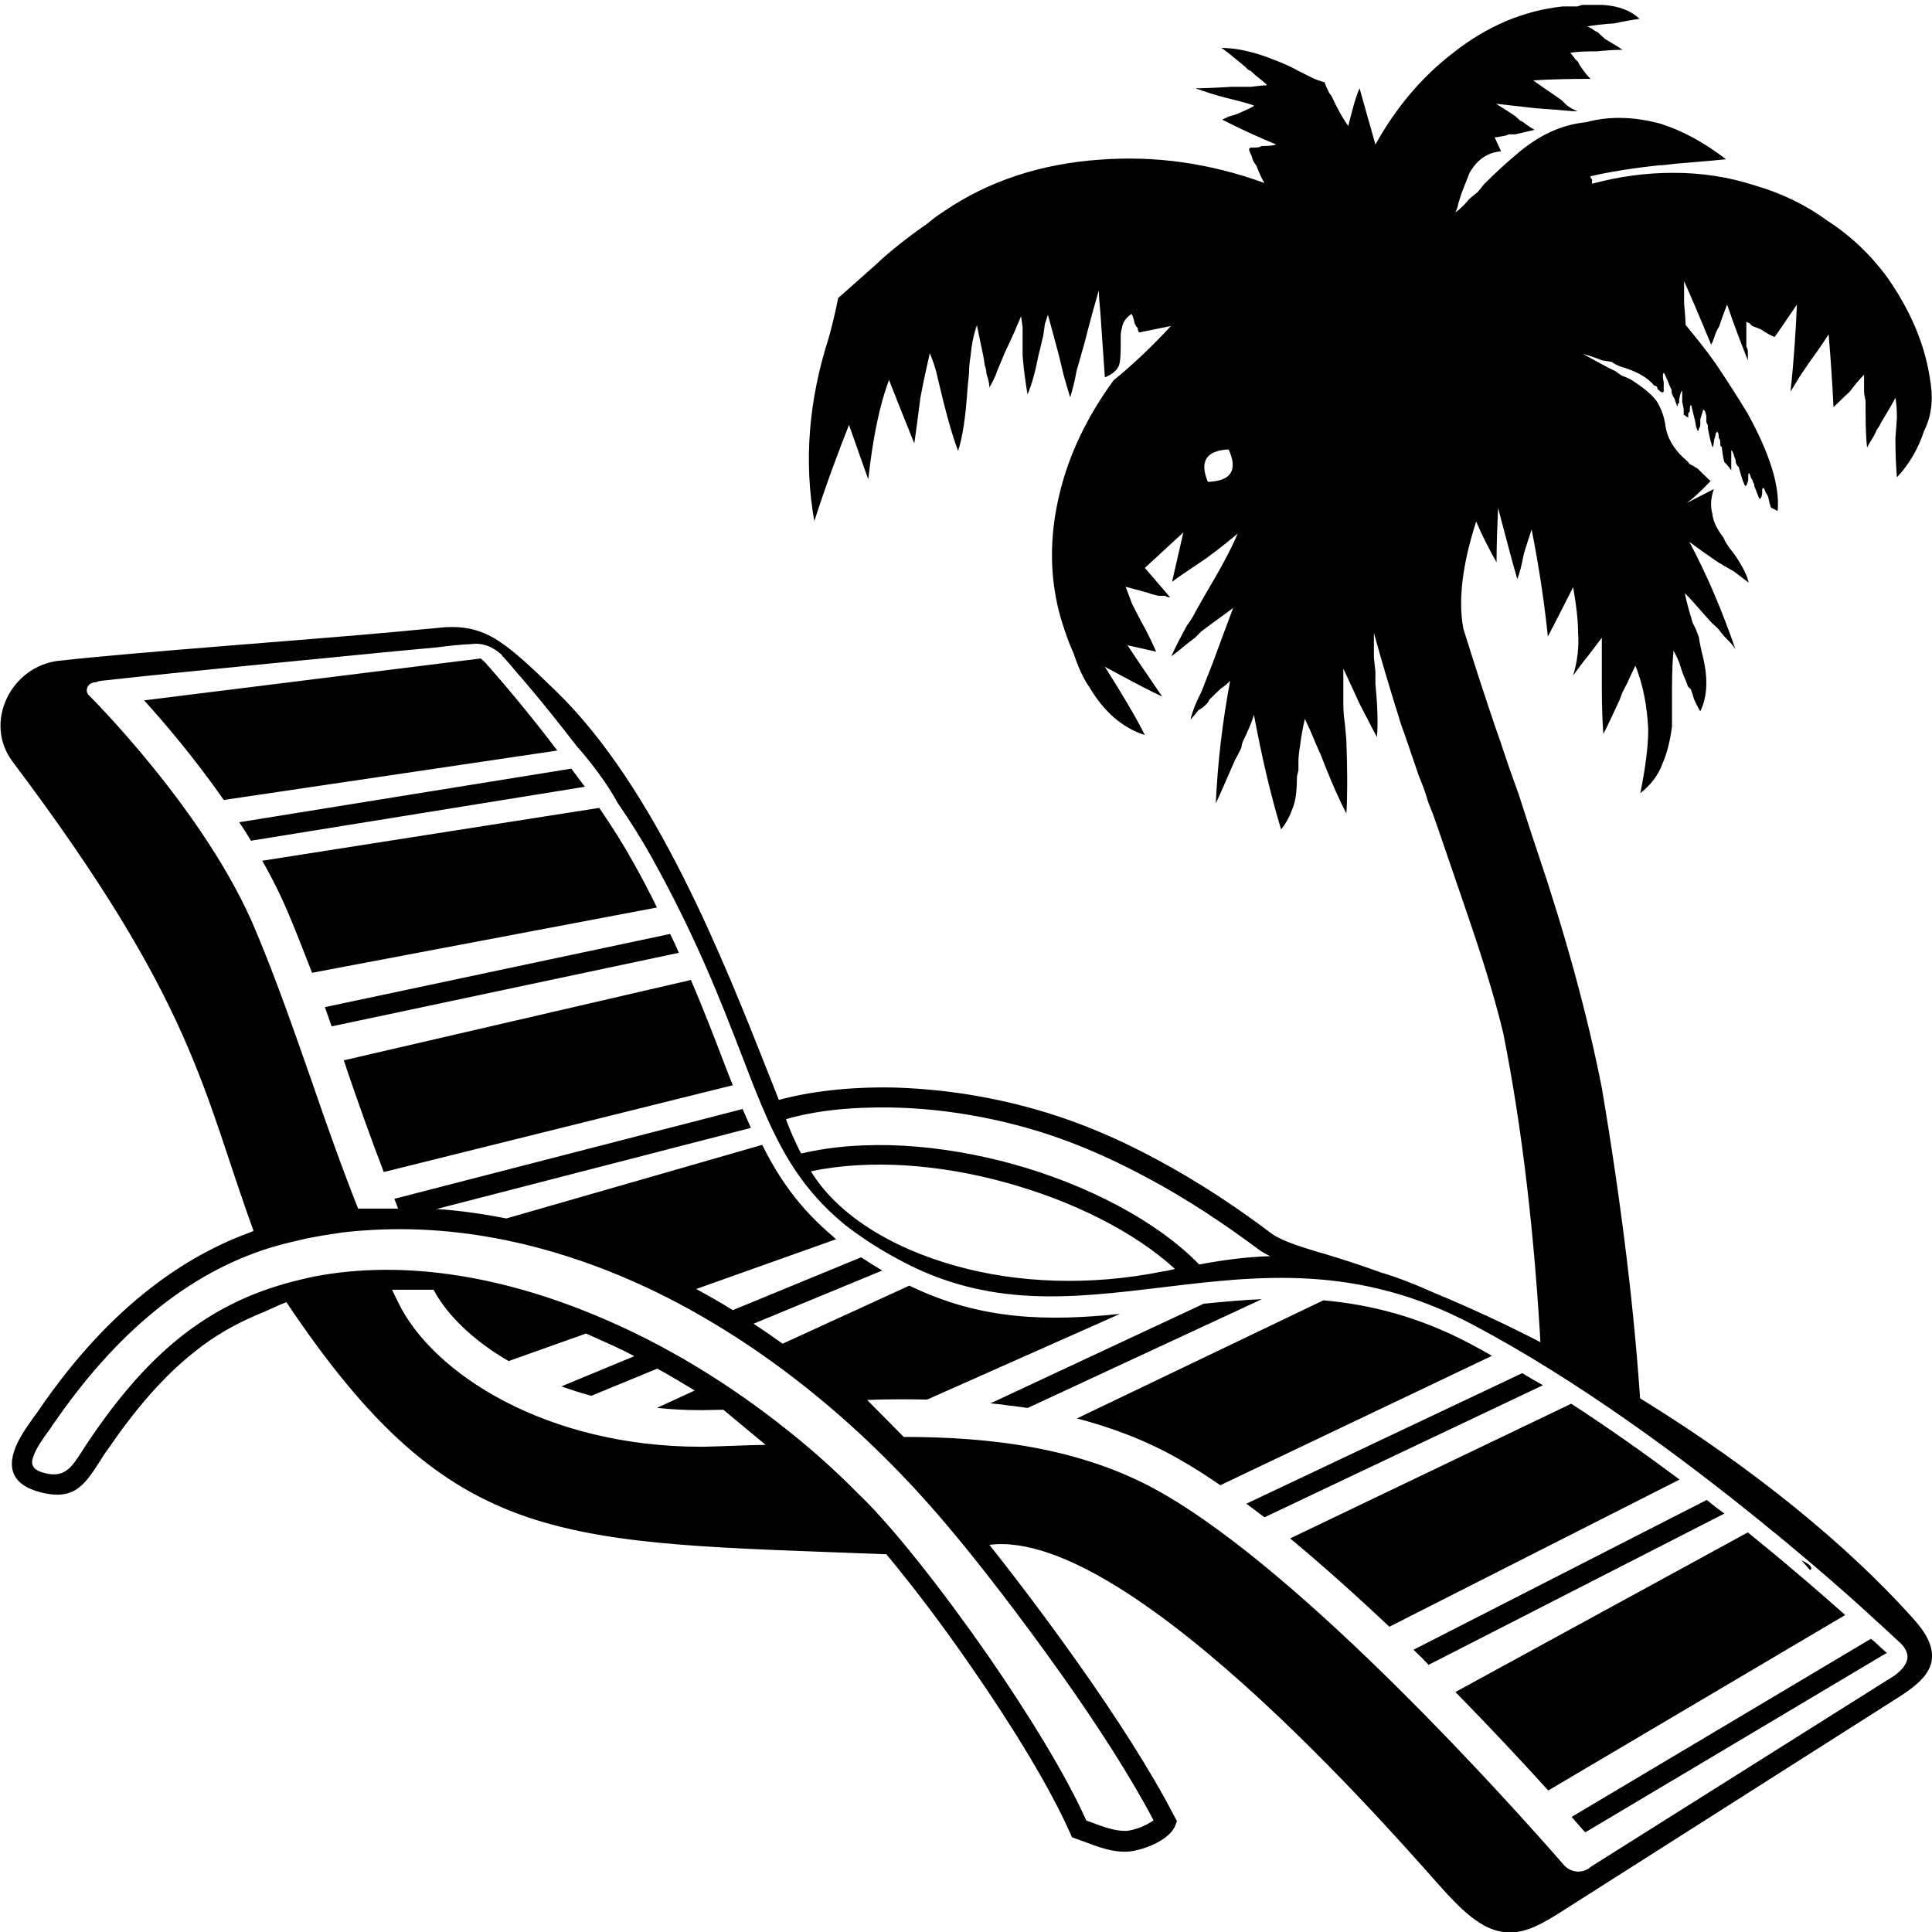 <?xml version="1.0" encoding="utf-8"?>
<!-- Generator: Adobe Illustrator 21.1.0, SVG Export Plug-In . SVG Version: 6.00 Build 0)  -->
<svg version="1.1" id="Layer_4" xmlns="http://www.w3.org/2000/svg" xmlns:xlink="http://www.w3.org/1999/xlink" x="0px" y="0px"
	 viewBox="0 0 512 512" style="enable-background:new 0 0 512 512;" xml:space="preserve">
<path d="M128.5,175.5c0,0-0.5-0.5-1.1-1l-89.2,11.1c5.6,6.2,13.5,15.5,21.1,26.4l88.4-13.1C137.7,185.7,128.7,175.7,128.5,175.5z
	 M151.4,203.7l-88,14.2c1.1,1.6,2.1,3.2,3.1,4.9l88.5-14.3C153.8,206.9,152.6,205.3,151.4,203.7z M167.8,228.5
	c-2.6-4.7-5.7-9.6-9-14.4l-89.3,14c2.8,4.9,5.3,10,7.4,15.1c2,4.8,3.9,9.7,5.8,14.6l91.4-17.3C172.2,236.6,170.1,232.6,167.8,228.5z
	 M177.6,247.5l-91.5,19.4c0.6,1.7,1.2,3.4,1.8,5.1l92-19.5C179.2,250.8,178.4,249.2,177.6,247.5z M191.2,280
	c-2.3-6.1-4.9-12.8-8.1-20.3l-92,21.3c0.3,0.8,0.6,1.6,0.8,2.4c3.1,9,6.3,18.1,9.8,27.2l92.5-23C193.2,285.2,192.3,282.6,191.2,280z
	 M495.9,434.3L495.9,434.3c1.5,1.5,2.9,2.8,4,3.9l0.1-0.1C498.8,437,497.5,435.7,495.9,434.3z M466,408.4c9,7.4,16.8,14.2,22.9,19.6
	l0.1,0C482.7,422.5,474.9,415.7,466,408.4z M319,345.6l-56.5,26.3c0.3,0,0.6,0.1,1,0.1c0.6,0.1,1.3,0.1,1.9,0.2
	c0.7,0.1,1.4,0.2,2.1,0.3c0.3,0,0.7,0.1,1,0.1l1.5,0.2c0.7,0.1,1.5,0.2,2.2,0.3c0.1,0,0.2,0,0.2,0c0,0,0,0,0,0l62-28.8
	C329.1,344.6,324,345,319,345.6z M191.2,280c-2.3-6.1-4.9-12.8-8.1-20.3l-92,21.3c0.3,0.8,0.6,1.6,0.8,2.4c3.1,9,6.3,18.1,9.8,27.2
	l92.5-23C193.2,285.2,192.3,282.6,191.2,280z M177.6,247.5l-91.5,19.4c0.6,1.7,1.2,3.4,1.8,5.1l92-19.5
	C179.2,250.8,178.4,249.2,177.6,247.5z M167.8,228.5c-2.6-4.7-5.7-9.6-9-14.4l-89.3,14c2.8,4.9,5.3,10,7.4,15.1
	c2,4.8,3.9,9.7,5.8,14.6l91.4-17.3C172.2,236.6,170.1,232.6,167.8,228.5z M151.4,203.7l-88,14.2c1.1,1.6,2.1,3.2,3.1,4.9l88.5-14.3
	C153.8,206.9,152.6,205.3,151.4,203.7z M128.5,175.5c0,0-0.5-0.5-1.1-1l-89.2,11.1c5.6,6.2,13.5,15.5,21.1,26.4l88.4-13.1
	C137.7,185.7,128.7,175.7,128.5,175.5z M128.5,175.5c0,0-0.5-0.5-1.1-1l-89.2,11.1c5.6,6.2,13.5,15.5,21.1,26.4l88.4-13.1
	C137.7,185.7,128.7,175.7,128.5,175.5z M151.4,203.7l-88,14.2c1.1,1.6,2.1,3.2,3.1,4.9l88.5-14.3
	C153.8,206.9,152.6,205.3,151.4,203.7z M167.8,228.5c-2.6-4.7-5.7-9.6-9-14.4l-89.3,14c2.8,4.9,5.3,10,7.4,15.1
	c2,4.8,3.9,9.7,5.8,14.6l91.4-17.3C172.2,236.6,170.1,232.6,167.8,228.5z M177.6,247.5l-91.5,19.4c0.6,1.7,1.2,3.4,1.8,5.1l92-19.5
	C179.2,250.8,178.4,249.2,177.6,247.5z M191.2,280c-2.3-6.1-4.9-12.8-8.1-20.3l-92,21.3c0.3,0.8,0.6,1.6,0.8,2.4
	c3.1,9,6.3,18.1,9.8,27.2l92.5-23C193.2,285.2,192.3,282.6,191.2,280z M495.9,434.3L495.9,434.3c1.5,1.5,2.9,2.8,4,3.9l0.1-0.1
	C498.8,437,497.5,435.7,495.9,434.3z M466,408.4c9,7.4,16.8,14.2,22.9,19.6l0.1,0C482.7,422.5,474.9,415.7,466,408.4z M319,345.6
	l-56.5,26.3c0.3,0,0.6,0.1,1,0.1c0.6,0.1,1.3,0.1,1.9,0.2c0.7,0.1,1.4,0.2,2.1,0.3c0.3,0,0.7,0.1,1,0.1l1.5,0.2
	c0.7,0.1,1.5,0.2,2.2,0.3c0.1,0,0.2,0,0.2,0c0,0,0,0,0,0l62-28.8C329.1,344.6,324,345,319,345.6z M191.2,280
	c-2.3-6.1-4.9-12.8-8.1-20.3l-92,21.3c0.3,0.8,0.6,1.6,0.8,2.4c3.1,9,6.3,18.1,9.8,27.2l92.5-23C193.2,285.2,192.3,282.6,191.2,280z
	 M177.6,247.5l-91.5,19.4c0.6,1.7,1.2,3.4,1.8,5.1l92-19.5C179.2,250.8,178.4,249.2,177.6,247.5z M167.8,228.5
	c-2.6-4.7-5.7-9.6-9-14.4l-89.3,14c2.8,4.9,5.3,10,7.4,15.1c2,4.8,3.9,9.7,5.8,14.6l91.4-17.3C172.2,236.6,170.1,232.6,167.8,228.5z
	 M151.4,203.7l-88,14.2c1.1,1.6,2.1,3.2,3.1,4.9l88.5-14.3C153.8,206.9,152.6,205.3,151.4,203.7z M128.5,175.5c0,0-0.5-0.5-1.1-1
	l-89.2,11.1c5.6,6.2,13.5,15.5,21.1,26.4l88.4-13.1C137.7,185.7,128.7,175.7,128.5,175.5z M128.5,175.5c0,0-0.5-0.5-1.1-1
	l-89.2,11.1c5.6,6.2,13.5,15.5,21.1,26.4l88.4-13.1C137.7,185.7,128.7,175.7,128.5,175.5z M151.4,203.7l-88,14.2
	c1.1,1.6,2.1,3.2,3.1,4.9l88.5-14.3C153.8,206.9,152.6,205.3,151.4,203.7z M167.8,228.5c-2.6-4.7-5.7-9.6-9-14.4l-89.3,14
	c2.8,4.9,5.3,10,7.4,15.1c2,4.8,3.9,9.7,5.8,14.6l91.4-17.3C172.2,236.6,170.1,232.6,167.8,228.5z M177.6,247.5l-91.5,19.4
	c0.6,1.7,1.2,3.4,1.8,5.1l92-19.5C179.2,250.8,178.4,249.2,177.6,247.5z M191.2,280c-2.3-6.1-4.9-12.8-8.1-20.3l-92,21.3
	c0.3,0.8,0.6,1.6,0.8,2.4c3.1,9,6.3,18.1,9.8,27.2l92.5-23C193.2,285.2,192.3,282.6,191.2,280z M495.9,434.3L495.9,434.3
	c1.5,1.5,2.9,2.8,4,3.9l0.1-0.1C498.8,437,497.5,435.7,495.9,434.3z M466,408.4c9,7.4,16.8,14.2,22.9,19.6l0.1,0
	C482.7,422.5,474.9,415.7,466,408.4z M319,345.6l-56.5,26.3c0.3,0,0.6,0.1,1,0.1c0.6,0.1,1.3,0.1,1.9,0.2c0.7,0.1,1.4,0.2,2.1,0.3
	c0.3,0,0.7,0.1,1,0.1l1.5,0.2c0.7,0.1,1.5,0.2,2.2,0.3c0.1,0,0.2,0,0.2,0c0,0,0,0,0,0l62-28.8C329.1,344.6,324,345,319,345.6z
	 M191.2,280c-2.3-6.1-4.9-12.8-8.1-20.3l-92,21.3c0.3,0.8,0.6,1.6,0.8,2.4c3.1,9,6.3,18.1,9.8,27.2l92.5-23
	C193.2,285.2,192.3,282.6,191.2,280z M177.6,247.5l-91.5,19.4c0.6,1.7,1.2,3.4,1.8,5.1l92-19.5C179.2,250.8,178.4,249.2,177.6,247.5
	z M167.8,228.5c-2.6-4.7-5.7-9.6-9-14.4l-89.3,14c2.8,4.9,5.3,10,7.4,15.1c2,4.8,3.9,9.7,5.8,14.6l91.4-17.3
	C172.2,236.6,170.1,232.6,167.8,228.5z M151.4,203.7l-88,14.2c1.1,1.6,2.1,3.2,3.1,4.9l88.5-14.3
	C153.8,206.9,152.6,205.3,151.4,203.7z M128.5,175.5c0,0-0.5-0.5-1.1-1l-89.2,11.1c5.6,6.2,13.5,15.5,21.1,26.4l88.4-13.1
	C137.7,185.7,128.7,175.7,128.5,175.5z M128.5,175.5c0,0-0.5-0.5-1.1-1l-89.2,11.1c5.6,6.2,13.5,15.5,21.1,26.4l88.4-13.1
	C137.7,185.7,128.7,175.7,128.5,175.5z M151.4,203.7l-88,14.2c1.1,1.6,2.1,3.2,3.1,4.9l88.5-14.3
	C153.8,206.9,152.6,205.3,151.4,203.7z M167.8,228.5c-2.6-4.7-5.7-9.6-9-14.4l-89.3,14c2.8,4.9,5.3,10,7.4,15.1
	c2,4.8,3.9,9.7,5.8,14.6l91.4-17.3C172.2,236.6,170.1,232.6,167.8,228.5z M177.6,247.5l-91.5,19.4c0.6,1.7,1.2,3.4,1.8,5.1l92-19.5
	C179.2,250.8,178.4,249.2,177.6,247.5z M191.2,280c-2.3-6.1-4.9-12.8-8.1-20.3l-92,21.3c0.3,0.8,0.6,1.6,0.8,2.4
	c3.1,9,6.3,18.1,9.8,27.2l92.5-23C193.2,285.2,192.3,282.6,191.2,280z M495.9,434.3L495.9,434.3c1.5,1.5,2.9,2.8,4,3.9l0.1-0.1
	C498.8,437,497.5,435.7,495.9,434.3z M466,408.4c9,7.4,16.8,14.2,22.9,19.6l0.1,0C482.7,422.5,474.9,415.7,466,408.4z M319,345.6
	l-56.5,26.3c0.3,0,0.6,0.1,1,0.1c0.6,0.1,1.3,0.1,1.9,0.2c0.7,0.1,1.4,0.2,2.1,0.3c0.3,0,0.7,0.1,1,0.1l1.5,0.2
	c0.7,0.1,1.5,0.2,2.2,0.3c0.1,0,0.2,0,0.2,0c0,0,0,0,0,0l62-28.8C329.1,344.6,324,345,319,345.6z M191.2,280
	c-2.3-6.1-4.9-12.8-8.1-20.3l-92,21.3c0.3,0.8,0.6,1.6,0.8,2.4c3.1,9,6.3,18.1,9.8,27.2l92.5-23C193.2,285.2,192.3,282.6,191.2,280z
	 M177.6,247.5l-91.5,19.4c0.6,1.7,1.2,3.4,1.8,5.1l92-19.5C179.2,250.8,178.4,249.2,177.6,247.5z M167.8,228.5
	c-2.6-4.7-5.7-9.6-9-14.4l-89.3,14c2.8,4.9,5.3,10,7.4,15.1c2,4.8,3.9,9.7,5.8,14.6l91.4-17.3C172.2,236.6,170.1,232.6,167.8,228.5z
	 M151.4,203.7l-88,14.2c1.1,1.6,2.1,3.2,3.1,4.9l88.5-14.3C153.8,206.9,152.6,205.3,151.4,203.7z M128.5,175.5c0,0-0.5-0.5-1.1-1
	l-89.2,11.1c5.6,6.2,13.5,15.5,21.1,26.4l88.4-13.1C137.7,185.7,128.7,175.7,128.5,175.5z M128.5,175.5c0,0-0.5-0.5-1.1-1
	l-89.2,11.1c5.6,6.2,13.5,15.5,21.1,26.4l88.4-13.1C137.7,185.7,128.7,175.7,128.5,175.5z M151.4,203.7l-88,14.2
	c1.1,1.6,2.1,3.2,3.1,4.9l88.5-14.3C153.8,206.9,152.6,205.3,151.4,203.7z M167.8,228.5c-2.6-4.7-5.7-9.6-9-14.4l-89.3,14
	c2.8,4.9,5.3,10,7.4,15.1c2,4.8,3.9,9.7,5.8,14.6l91.4-17.3C172.2,236.6,170.1,232.6,167.8,228.5z M177.6,247.5l-91.5,19.4
	c0.6,1.7,1.2,3.4,1.8,5.1l92-19.5C179.2,250.8,178.4,249.2,177.6,247.5z M191.2,280c-2.3-6.1-4.9-12.8-8.1-20.3l-92,21.3
	c0.3,0.8,0.6,1.6,0.8,2.4c3.1,9,6.3,18.1,9.8,27.2l92.5-23C193.2,285.2,192.3,282.6,191.2,280z M495.9,434.3L495.9,434.3
	c1.5,1.5,2.9,2.8,4,3.9l0.1-0.1C498.8,437,497.5,435.7,495.9,434.3z M466,408.4c9,7.4,16.8,14.2,22.9,19.6l0.1,0
	C482.7,422.5,474.9,415.7,466,408.4z M319,345.6l-56.5,26.3c0.3,0,0.6,0.1,1,0.1c0.6,0.1,1.3,0.1,1.9,0.2c0.7,0.1,1.4,0.2,2.1,0.3
	c0.3,0,0.7,0.1,1,0.1l1.5,0.2c0.7,0.1,1.5,0.2,2.2,0.3c0.1,0,0.2,0,0.2,0c0,0,0,0,0,0l62-28.8C329.1,344.6,324,345,319,345.6z
	 M191.2,280c-2.3-6.1-4.9-12.8-8.1-20.3l-92,21.3c0.3,0.8,0.6,1.6,0.8,2.4c3.1,9,6.3,18.1,9.8,27.2l92.5-23
	C193.2,285.2,192.3,282.6,191.2,280z M177.6,247.5l-91.5,19.4c0.6,1.7,1.2,3.4,1.8,5.1l92-19.5C179.2,250.8,178.4,249.2,177.6,247.5
	z M167.8,228.5c-2.6-4.7-5.7-9.6-9-14.4l-89.3,14c2.8,4.9,5.3,10,7.4,15.1c2,4.8,3.9,9.7,5.8,14.6l91.4-17.3
	C172.2,236.6,170.1,232.6,167.8,228.5z M151.4,203.7l-88,14.2c1.1,1.6,2.1,3.2,3.1,4.9l88.5-14.3
	C153.8,206.9,152.6,205.3,151.4,203.7z M128.5,175.5c0,0-0.5-0.5-1.1-1l-89.2,11.1c5.6,6.2,13.5,15.5,21.1,26.4l88.4-13.1
	C137.7,185.7,128.7,175.7,128.5,175.5z M128.5,175.5c0,0-0.5-0.5-1.1-1l-89.2,11.1c5.6,6.2,13.5,15.5,21.1,26.4l88.4-13.1
	C137.7,185.7,128.7,175.7,128.5,175.5z M151.4,203.7l-88,14.2c1.1,1.6,2.1,3.2,3.1,4.9l88.5-14.3
	C153.8,206.9,152.6,205.3,151.4,203.7z M167.8,228.5c-2.6-4.7-5.7-9.6-9-14.4l-89.3,14c2.8,4.9,5.3,10,7.4,15.1
	c2,4.8,3.9,9.7,5.8,14.6l91.4-17.3C172.2,236.6,170.1,232.6,167.8,228.5z M177.6,247.5l-91.5,19.4c0.6,1.7,1.2,3.4,1.8,5.1l92-19.5
	C179.2,250.8,178.4,249.2,177.6,247.5z M191.2,280c-2.3-6.1-4.9-12.8-8.1-20.3l-92,21.3c0.3,0.8,0.6,1.6,0.8,2.4
	c3.1,9,6.3,18.1,9.8,27.2l92.5-23C193.2,285.2,192.3,282.6,191.2,280z M495.9,434.3L495.9,434.3c1.5,1.5,2.9,2.8,4,3.9l0.1-0.1
	C498.8,437,497.5,435.7,495.9,434.3z M466,408.4c9,7.4,16.8,14.2,22.9,19.6l0.1,0C482.7,422.5,474.9,415.7,466,408.4z M319,345.6
	l-56.5,26.3c0.3,0,0.6,0.1,1,0.1c0.6,0.1,1.3,0.1,1.9,0.2c0.7,0.1,1.4,0.2,2.1,0.3c0.3,0,0.7,0.1,1,0.1l1.5,0.2
	c0.7,0.1,1.5,0.2,2.2,0.3c0.1,0,0.2,0,0.2,0c0,0,0,0,0,0l62-28.8C329.1,344.6,324,345,319,345.6z M191.2,280
	c-2.3-6.1-4.9-12.8-8.1-20.3l-92,21.3c0.3,0.8,0.6,1.6,0.8,2.4c3.1,9,6.3,18.1,9.8,27.2l92.5-23C193.2,285.2,192.3,282.6,191.2,280z
	 M177.6,247.5l-91.5,19.4c0.6,1.7,1.2,3.4,1.8,5.1l92-19.5C179.2,250.8,178.4,249.2,177.6,247.5z M167.8,228.5
	c-2.6-4.7-5.7-9.6-9-14.4l-89.3,14c2.8,4.9,5.3,10,7.4,15.1c2,4.8,3.9,9.7,5.8,14.6l91.4-17.3C172.2,236.6,170.1,232.6,167.8,228.5z
	 M151.4,203.7l-88,14.2c1.1,1.6,2.1,3.2,3.1,4.9l88.5-14.3C153.8,206.9,152.6,205.3,151.4,203.7z M128.5,175.5c0,0-0.5-0.5-1.1-1
	l-89.2,11.1c5.6,6.2,13.5,15.5,21.1,26.4l88.4-13.1C137.7,185.7,128.7,175.7,128.5,175.5z M128.5,175.5c0,0-0.5-0.5-1.1-1
	l-89.2,11.1c5.6,6.2,13.5,15.5,21.1,26.4l88.4-13.1C137.7,185.7,128.7,175.7,128.5,175.5z M151.4,203.7l-88,14.2
	c1.1,1.6,2.1,3.2,3.1,4.9l88.5-14.3C153.8,206.9,152.6,205.3,151.4,203.7z M167.8,228.5c-2.6-4.7-5.7-9.6-9-14.4l-89.3,14
	c2.8,4.9,5.3,10,7.4,15.1c2,4.8,3.9,9.7,5.8,14.6l91.4-17.3C172.2,236.6,170.1,232.6,167.8,228.5z M177.6,247.5l-91.5,19.4
	c0.6,1.7,1.2,3.4,1.8,5.1l92-19.5C179.2,250.8,178.4,249.2,177.6,247.5z M191.2,280c-2.3-6.1-4.9-12.8-8.1-20.3l-92,21.3
	c0.3,0.8,0.6,1.6,0.8,2.4c3.1,9,6.3,18.1,9.8,27.2l92.5-23C193.2,285.2,192.3,282.6,191.2,280z M495.9,434.3L495.9,434.3
	c1.5,1.5,2.9,2.8,4,3.9l0.1-0.1C498.8,437,497.5,435.7,495.9,434.3z M466,408.4c9,7.4,16.8,14.2,22.9,19.6l0.1,0
	C482.7,422.5,474.9,415.7,466,408.4z M319,345.6l-56.5,26.3c0.3,0,0.6,0.1,1,0.1c0.6,0.1,1.3,0.1,1.9,0.2c0.7,0.1,1.4,0.2,2.1,0.3
	c0.3,0,0.7,0.1,1,0.1l1.5,0.2c0.7,0.1,1.5,0.2,2.2,0.3c0.1,0,0.2,0,0.2,0c0,0,0,0,0,0l62-28.8C329.1,344.6,324,345,319,345.6z
	 M191.2,280c-2.3-6.1-4.9-12.8-8.1-20.3l-92,21.3c0.3,0.8,0.6,1.6,0.8,2.4c3.1,9,6.3,18.1,9.8,27.2l92.5-23
	C193.2,285.2,192.3,282.6,191.2,280z M177.6,247.5l-91.5,19.4c0.6,1.7,1.2,3.4,1.8,5.1l92-19.5C179.2,250.8,178.4,249.2,177.6,247.5
	z M167.8,228.5c-2.6-4.7-5.7-9.6-9-14.4l-89.3,14c2.8,4.9,5.3,10,7.4,15.1c2,4.8,3.9,9.7,5.8,14.6l91.4-17.3
	C172.2,236.6,170.1,232.6,167.8,228.5z M151.4,203.7l-88,14.2c1.1,1.6,2.1,3.2,3.1,4.9l88.5-14.3
	C153.8,206.9,152.6,205.3,151.4,203.7z M128.5,175.5c0,0-0.5-0.5-1.1-1l-89.2,11.1c5.6,6.2,13.5,15.5,21.1,26.4l88.4-13.1
	C137.7,185.7,128.7,175.7,128.5,175.5z M128.5,175.5c0,0-0.5-0.5-1.1-1l-89.2,11.1c5.6,6.2,13.5,15.5,21.1,26.4l88.4-13.1
	C137.7,185.7,128.7,175.7,128.5,175.5z M151.4,203.7l-88,14.2c1.1,1.6,2.1,3.2,3.1,4.9l88.5-14.3
	C153.8,206.9,152.6,205.3,151.4,203.7z M167.8,228.5c-2.6-4.7-5.7-9.6-9-14.4l-89.3,14c2.8,4.9,5.3,10,7.4,15.1
	c2,4.8,3.9,9.7,5.8,14.6l91.4-17.3C172.2,236.6,170.1,232.6,167.8,228.5z M177.6,247.5l-91.5,19.4c0.6,1.7,1.2,3.4,1.8,5.1l92-19.5
	C179.2,250.8,178.4,249.2,177.6,247.5z M191.2,280c-2.3-6.1-4.9-12.8-8.1-20.3l-92,21.3c0.3,0.8,0.6,1.6,0.8,2.4
	c3.1,9,6.3,18.1,9.8,27.2l92.5-23C193.2,285.2,192.3,282.6,191.2,280z M495.9,434.3L495.9,434.3c1.5,1.5,2.9,2.8,4,3.9l0.1-0.1
	C498.8,437,497.5,435.7,495.9,434.3z M466,408.4c9,7.4,16.8,14.2,22.9,19.6l0.1,0C482.7,422.5,474.9,415.7,466,408.4z M319,345.6
	l-56.5,26.3c0.3,0,0.6,0.1,1,0.1c0.6,0.1,1.3,0.1,1.9,0.2c0.7,0.1,1.4,0.2,2.1,0.3c0.3,0,0.7,0.1,1,0.1l1.5,0.2
	c0.7,0.1,1.5,0.2,2.2,0.3c0.1,0,0.2,0,0.2,0c0,0,0,0,0,0l62-28.8C329.1,344.6,324,345,319,345.6z M191.2,280
	c-2.3-6.1-4.9-12.8-8.1-20.3l-92,21.3c0.3,0.8,0.6,1.6,0.8,2.4c3.1,9,6.3,18.1,9.8,27.2l92.5-23C193.2,285.2,192.3,282.6,191.2,280z
	 M177.6,247.5l-91.5,19.4c0.6,1.7,1.2,3.4,1.8,5.1l92-19.5C179.2,250.8,178.4,249.2,177.6,247.5z M167.8,228.5
	c-2.6-4.7-5.7-9.6-9-14.4l-89.3,14c2.8,4.9,5.3,10,7.4,15.1c2,4.8,3.9,9.7,5.8,14.6l91.4-17.3C172.2,236.6,170.1,232.6,167.8,228.5z
	 M151.4,203.7l-88,14.2c1.1,1.6,2.1,3.2,3.1,4.9l88.5-14.3C153.8,206.9,152.6,205.3,151.4,203.7z M128.5,175.5c0,0-0.5-0.5-1.1-1
	l-89.2,11.1c5.6,6.2,13.5,15.5,21.1,26.4l88.4-13.1C137.7,185.7,128.7,175.7,128.5,175.5z M128.5,175.5c0,0-0.5-0.5-1.1-1
	l-89.2,11.1c5.6,6.2,13.5,15.5,21.1,26.4l88.4-13.1C137.7,185.7,128.7,175.7,128.5,175.5z M151.4,203.7l-88,14.2
	c1.1,1.6,2.1,3.2,3.1,4.9l88.5-14.3C153.8,206.9,152.6,205.3,151.4,203.7z M167.8,228.5c-2.6-4.7-5.7-9.6-9-14.4l-89.3,14
	c2.8,4.9,5.3,10,7.4,15.1c2,4.8,3.9,9.7,5.8,14.6l91.4-17.3C172.2,236.6,170.1,232.6,167.8,228.5z M177.6,247.5l-91.5,19.4
	c0.6,1.7,1.2,3.4,1.8,5.1l92-19.5C179.2,250.8,178.4,249.2,177.6,247.5z M191.2,280c-2.3-6.1-4.9-12.8-8.1-20.3l-92,21.3
	c0.3,0.8,0.6,1.6,0.8,2.4c3.1,9,6.3,18.1,9.8,27.2l92.5-23C193.2,285.2,192.3,282.6,191.2,280z M495.9,434.3L495.9,434.3
	c1.5,1.5,2.9,2.8,4,3.9l0.1-0.1C498.8,437,497.5,435.7,495.9,434.3z M466,408.4c9,7.4,16.8,14.2,22.9,19.6l0.1,0
	C482.7,422.5,474.9,415.7,466,408.4z M319,345.6l-56.5,26.3c0.3,0,0.6,0.1,1,0.1c0.6,0.1,1.3,0.1,1.9,0.2c0.7,0.1,1.4,0.2,2.1,0.3
	c0.3,0,0.7,0.1,1,0.1l1.5,0.2c0.7,0.1,1.5,0.2,2.2,0.3c0.1,0,0.2,0,0.2,0c0,0,0,0,0,0l62-28.8C329.1,344.6,324,345,319,345.6z
	 M191.2,280c-2.3-6.1-4.9-12.8-8.1-20.3l-92,21.3c0.3,0.8,0.6,1.6,0.8,2.4c3.1,9,6.3,18.1,9.8,27.2l92.5-23
	C193.2,285.2,192.3,282.6,191.2,280z M177.6,247.5l-91.5,19.4c0.6,1.7,1.2,3.4,1.8,5.1l92-19.5C179.2,250.8,178.4,249.2,177.6,247.5
	z M167.8,228.5c-2.6-4.7-5.7-9.6-9-14.4l-89.3,14c2.8,4.9,5.3,10,7.4,15.1c2,4.8,3.9,9.7,5.8,14.6l91.4-17.3
	C172.2,236.6,170.1,232.6,167.8,228.5z M151.4,203.7l-88,14.2c1.1,1.6,2.1,3.2,3.1,4.9l88.5-14.3
	C153.8,206.9,152.6,205.3,151.4,203.7z M128.5,175.5c0,0-0.5-0.5-1.1-1l-89.2,11.1c5.6,6.2,13.5,15.5,21.1,26.4l88.4-13.1
	C137.7,185.7,128.7,175.7,128.5,175.5z M128.5,175.5c0,0-0.5-0.5-1.1-1l-89.2,11.1c5.6,6.2,13.5,15.5,21.1,26.4l88.4-13.1
	C137.7,185.7,128.7,175.7,128.5,175.5z M151.4,203.7l-88,14.2c1.1,1.6,2.1,3.2,3.1,4.9l88.5-14.3
	C153.8,206.9,152.6,205.3,151.4,203.7z M167.8,228.5c-2.6-4.7-5.7-9.6-9-14.4l-89.3,14c2.8,4.9,5.3,10,7.4,15.1
	c2,4.8,3.9,9.7,5.8,14.6l91.4-17.3C172.2,236.6,170.1,232.6,167.8,228.5z M177.6,247.5l-91.5,19.4c0.6,1.7,1.2,3.4,1.8,5.1l92-19.5
	C179.2,250.8,178.4,249.2,177.6,247.5z M191.2,280c-2.3-6.1-4.9-12.8-8.1-20.3l-92,21.3c0.3,0.8,0.6,1.6,0.8,2.4
	c3.1,9,6.3,18.1,9.8,27.2l92.5-23C193.2,285.2,192.3,282.6,191.2,280z M495.9,434.3L495.9,434.3c1.5,1.5,2.9,2.8,4,3.9l0.1-0.1
	C498.8,437,497.5,435.7,495.9,434.3z M466,408.4c9,7.4,16.8,14.2,22.9,19.6l0.1,0C482.7,422.5,474.9,415.7,466,408.4z M319,345.6
	l-56.5,26.3c0.3,0,0.6,0.1,1,0.1c0.6,0.1,1.3,0.1,1.9,0.2c0.7,0.1,1.4,0.2,2.1,0.3c0.3,0,0.7,0.1,1,0.1l1.5,0.2
	c0.7,0.1,1.5,0.2,2.2,0.3c0.1,0,0.2,0,0.2,0c0,0,0,0,0,0l62-28.8C329.1,344.6,324,345,319,345.6z M191.2,280
	c-2.3-6.1-4.9-12.8-8.1-20.3l-92,21.3c0.3,0.8,0.6,1.6,0.8,2.4c3.1,9,6.3,18.1,9.8,27.2l92.5-23C193.2,285.2,192.3,282.6,191.2,280z
	 M177.6,247.5l-91.5,19.4c0.6,1.7,1.2,3.4,1.8,5.1l92-19.5C179.2,250.8,178.4,249.2,177.6,247.5z M167.8,228.5
	c-2.6-4.7-5.7-9.6-9-14.4l-89.3,14c2.8,4.9,5.3,10,7.4,15.1c2,4.8,3.9,9.7,5.8,14.6l91.4-17.3C172.2,236.6,170.1,232.6,167.8,228.5z
	 M151.4,203.7l-88,14.2c1.1,1.6,2.1,3.2,3.1,4.9l88.5-14.3C153.8,206.9,152.6,205.3,151.4,203.7z M128.5,175.5c0,0-0.5-0.5-1.1-1
	l-89.2,11.1c5.6,6.2,13.5,15.5,21.1,26.4l88.4-13.1C137.7,185.7,128.7,175.7,128.5,175.5z M128.5,175.5c0,0-0.5-0.5-1.1-1
	l-89.2,11.1c5.6,6.2,13.5,15.5,21.1,26.4l88.4-13.1C137.7,185.7,128.7,175.7,128.5,175.5z M151.4,203.7l-88,14.2
	c1.1,1.6,2.1,3.2,3.1,4.9l88.5-14.3C153.8,206.9,152.6,205.3,151.4,203.7z M167.8,228.5c-2.6-4.7-5.7-9.6-9-14.4l-89.3,14
	c2.8,4.9,5.3,10,7.4,15.1c2,4.8,3.9,9.7,5.8,14.6l91.4-17.3C172.2,236.6,170.1,232.6,167.8,228.5z M177.6,247.5l-91.5,19.4
	c0.6,1.7,1.2,3.4,1.8,5.1l92-19.5C179.2,250.8,178.4,249.2,177.6,247.5z M191.2,280c-2.3-6.1-4.9-12.8-8.1-20.3l-92,21.3
	c0.3,0.8,0.6,1.6,0.8,2.4c3.1,9,6.3,18.1,9.8,27.2l92.5-23C193.2,285.2,192.3,282.6,191.2,280z M495.9,434.3L495.9,434.3
	c1.5,1.5,2.9,2.8,4,3.9l0.1-0.1C498.8,437,497.5,435.7,495.9,434.3z M466,408.4c9,7.4,16.8,14.2,22.9,19.6l0.1,0
	C482.7,422.5,474.9,415.7,466,408.4z M319,345.6l-56.5,26.3c0.3,0,0.6,0.1,1,0.1c0.6,0.1,1.3,0.1,1.9,0.2c0.7,0.1,1.4,0.2,2.1,0.3
	c0.3,0,0.7,0.1,1,0.1l1.5,0.2c0.7,0.1,1.5,0.2,2.2,0.3c0.1,0,0.2,0,0.2,0c0,0,0,0,0,0l62-28.8C329.1,344.6,324,345,319,345.6z
	 M191.2,280c-2.3-6.1-4.9-12.8-8.1-20.3l-92,21.3c0.3,0.8,0.6,1.6,0.8,2.4c3.1,9,6.3,18.1,9.8,27.2l92.5-23
	C193.2,285.2,192.3,282.6,191.2,280z M177.6,247.5l-91.5,19.4c0.6,1.7,1.2,3.4,1.8,5.1l92-19.5C179.2,250.8,178.4,249.2,177.6,247.5
	z M167.8,228.5c-2.6-4.7-5.7-9.6-9-14.4l-89.3,14c2.8,4.9,5.3,10,7.4,15.1c2,4.8,3.9,9.7,5.8,14.6l91.4-17.3
	C172.2,236.6,170.1,232.6,167.8,228.5z M151.4,203.7l-88,14.2c1.1,1.6,2.1,3.2,3.1,4.9l88.5-14.3
	C153.8,206.9,152.6,205.3,151.4,203.7z M128.5,175.5c0,0-0.5-0.5-1.1-1l-89.2,11.1c5.6,6.2,13.5,15.5,21.1,26.4l88.4-13.1
	C137.7,185.7,128.7,175.7,128.5,175.5z M128.5,175.5c0,0-0.5-0.5-1.1-1l-89.2,11.1c5.6,6.2,13.5,15.5,21.1,26.4l88.4-13.1
	C137.7,185.7,128.7,175.7,128.5,175.5z M151.4,203.7l-88,14.2c1.1,1.6,2.1,3.2,3.1,4.9l88.5-14.3
	C153.8,206.9,152.6,205.3,151.4,203.7z M167.8,228.5c-2.6-4.7-5.7-9.6-9-14.4l-89.3,14c2.8,4.9,5.3,10,7.4,15.1
	c2,4.8,3.9,9.7,5.8,14.6l91.4-17.3C172.2,236.6,170.1,232.6,167.8,228.5z M177.6,247.5l-91.5,19.4c0.6,1.7,1.2,3.4,1.8,5.1l92-19.5
	C179.2,250.8,178.4,249.2,177.6,247.5z M191.2,280c-2.3-6.1-4.9-12.8-8.1-20.3l-92,21.3c0.3,0.8,0.6,1.6,0.8,2.4
	c3.1,9,6.3,18.1,9.8,27.2l92.5-23C193.2,285.2,192.3,282.6,191.2,280z M495.9,434.3L495.9,434.3c1.5,1.5,2.9,2.8,4,3.9l0.1-0.1
	C498.8,437,497.5,435.7,495.9,434.3z M319,345.6l-56.5,26.3c0.3,0,0.6,0.1,1,0.1c0.6,0.1,1.3,0.1,1.9,0.2c0.7,0.1,1.4,0.2,2.1,0.3
	c0.3,0,0.7,0.1,1,0.1l1.5,0.2c0.7,0.1,1.5,0.2,2.2,0.3c0.1,0,0.2,0,0.2,0c0,0,0,0,0,0l62-28.8C329.1,344.6,324,345,319,345.6z
	 M191.2,280c-2.3-6.1-4.9-12.8-8.1-20.3l-92,21.3c0.3,0.8,0.6,1.6,0.8,2.4c3.1,9,6.3,18.1,9.8,27.2l92.5-23
	C193.2,285.2,192.3,282.6,191.2,280z M177.6,247.5l-91.5,19.4c0.6,1.7,1.2,3.4,1.8,5.1l92-19.5C179.2,250.8,178.4,249.2,177.6,247.5
	z M167.8,228.5c-2.6-4.7-5.7-9.6-9-14.4l-89.3,14c2.8,4.9,5.3,10,7.4,15.1c2,4.8,3.9,9.7,5.8,14.6l91.4-17.3
	C172.2,236.6,170.1,232.6,167.8,228.5z M151.4,203.7l-88,14.2c1.1,1.6,2.1,3.2,3.1,4.9l88.5-14.3
	C153.8,206.9,152.6,205.3,151.4,203.7z M128.5,175.5c0,0-0.5-0.5-1.1-1l-89.2,11.1c5.6,6.2,13.5,15.5,21.1,26.4l88.4-13.1
	C137.7,185.7,128.7,175.7,128.5,175.5z M128.5,175.5c0,0-0.5-0.5-1.1-1l-89.2,11.1c5.6,6.2,13.5,15.5,21.1,26.4l88.4-13.1
	C137.7,185.7,128.7,175.7,128.5,175.5z M151.4,203.7l-88,14.2c1.1,1.6,2.1,3.2,3.1,4.9l88.5-14.3
	C153.8,206.9,152.6,205.3,151.4,203.7z M167.8,228.5c-2.6-4.7-5.7-9.6-9-14.4l-89.3,14c2.8,4.9,5.3,10,7.4,15.1
	c2,4.8,3.9,9.7,5.8,14.6l91.4-17.3C172.2,236.6,170.1,232.6,167.8,228.5z M177.6,247.5l-91.5,19.4c0.6,1.7,1.2,3.4,1.8,5.1l92-19.5
	C179.2,250.8,178.4,249.2,177.6,247.5z M191.2,280c-2.3-6.1-4.9-12.8-8.1-20.3l-92,21.3c0.3,0.8,0.6,1.6,0.8,2.4
	c3.1,9,6.3,18.1,9.8,27.2l92.5-23C193.2,285.2,192.3,282.6,191.2,280z M495.9,434.3L495.9,434.3c1.5,1.5,2.9,2.8,4,3.9l0.1-0.1
	C498.8,437,497.5,435.7,495.9,434.3z M319,345.6l-56.5,26.3c0.3,0,0.6,0.1,1,0.1c0.6,0.1,1.3,0.1,1.9,0.2c0.7,0.1,1.4,0.2,2.1,0.3
	c0.3,0,0.7,0.1,1,0.1l1.5,0.2c0.7,0.1,1.5,0.2,2.2,0.3c0.1,0,0.2,0,0.2,0c0,0,0,0,0,0l62-28.8C329.1,344.6,324,345,319,345.6z
	 M191.2,280c-2.3-6.1-4.9-12.8-8.1-20.3l-92,21.3c0.3,0.8,0.6,1.6,0.8,2.4c3.1,9,6.3,18.1,9.8,27.2l92.5-23
	C193.2,285.2,192.3,282.6,191.2,280z M177.6,247.5l-91.5,19.4c0.6,1.7,1.2,3.4,1.8,5.1l92-19.5C179.2,250.8,178.4,249.2,177.6,247.5
	z M167.8,228.5c-2.6-4.7-5.7-9.6-9-14.4l-89.3,14c2.8,4.9,5.3,10,7.4,15.1c2,4.8,3.9,9.7,5.8,14.6l91.4-17.3
	C172.2,236.6,170.1,232.6,167.8,228.5z M151.4,203.7l-88,14.2c1.1,1.6,2.1,3.2,3.1,4.9l88.5-14.3
	C153.8,206.9,152.6,205.3,151.4,203.7z M128.5,175.5c0,0-0.5-0.5-1.1-1l-89.2,11.1c5.6,6.2,13.5,15.5,21.1,26.4l88.4-13.1
	C137.7,185.7,128.7,175.7,128.5,175.5z M128.5,175.5c0,0-0.5-0.5-1.1-1l-89.2,11.1c5.6,6.2,13.5,15.5,21.1,26.4l88.4-13.1
	C137.7,185.7,128.7,175.7,128.5,175.5z M151.4,203.7l-88,14.2c1.1,1.6,2.1,3.2,3.1,4.9l88.5-14.3
	C153.8,206.9,152.6,205.3,151.4,203.7z M167.8,228.5c-2.6-4.7-5.7-9.6-9-14.4l-89.3,14c2.8,4.9,5.3,10,7.4,15.1
	c2,4.8,3.9,9.7,5.8,14.6l91.4-17.3C172.2,236.6,170.1,232.6,167.8,228.5z M177.6,247.5l-91.5,19.4c0.6,1.7,1.2,3.4,1.8,5.1l92-19.5
	C179.2,250.8,178.4,249.2,177.6,247.5z M191.2,280c-2.3-6.1-4.9-12.8-8.1-20.3l-92,21.3c0.3,0.8,0.6,1.6,0.8,2.4
	c3.1,9,6.3,18.1,9.8,27.2l92.5-23C193.2,285.2,192.3,282.6,191.2,280z M495.9,434.3L495.9,434.3c1.5,1.5,2.9,2.8,4,3.9l0.1-0.1
	C498.8,437,497.5,435.7,495.9,434.3z M319,345.6l-56.5,26.3c0.3,0,0.6,0.1,1,0.1c0.6,0.1,1.3,0.1,1.9,0.2c0.7,0.1,1.4,0.2,2.1,0.3
	c0.3,0,0.7,0.1,1,0.1l1.5,0.2c0.7,0.1,1.5,0.2,2.2,0.3c0.1,0,0.2,0,0.2,0c0,0,0,0,0,0l62-28.8C329.1,344.6,324,345,319,345.6z
	 M191.2,280c-2.3-6.1-4.9-12.8-8.1-20.3l-92,21.3c0.3,0.8,0.6,1.6,0.8,2.4c3.1,9,6.3,18.1,9.8,27.2l92.5-23
	C193.2,285.2,192.3,282.6,191.2,280z M177.6,247.5l-91.5,19.4c0.6,1.7,1.2,3.4,1.8,5.1l92-19.5C179.2,250.8,178.4,249.2,177.6,247.5
	z M167.8,228.5c-2.6-4.7-5.7-9.6-9-14.4l-89.3,14c2.8,4.9,5.3,10,7.4,15.1c2,4.8,3.9,9.7,5.8,14.6l91.4-17.3
	C172.2,236.6,170.1,232.6,167.8,228.5z M151.4,203.7l-88,14.2c1.1,1.6,2.1,3.2,3.1,4.9l88.5-14.3
	C153.8,206.9,152.6,205.3,151.4,203.7z M128.5,175.5c0,0-0.5-0.5-1.1-1l-89.2,11.1c5.6,6.2,13.5,15.5,21.1,26.4l88.4-13.1
	C137.7,185.7,128.7,175.7,128.5,175.5z M128.5,175.5c0,0-0.5-0.5-1.1-1l-89.2,11.1c5.6,6.2,13.5,15.5,21.1,26.4l88.4-13.1
	C137.7,185.7,128.7,175.7,128.5,175.5z M151.4,203.7l-88,14.2c1.1,1.6,2.1,3.2,3.1,4.9l88.5-14.3
	C153.8,206.9,152.6,205.3,151.4,203.7z M167.8,228.5c-2.6-4.7-5.7-9.6-9-14.4l-89.3,14c2.8,4.9,5.3,10,7.4,15.1
	c2,4.8,3.9,9.7,5.8,14.6l91.4-17.3C172.2,236.6,170.1,232.6,167.8,228.5z M177.6,247.5l-91.5,19.4c0.6,1.7,1.2,3.4,1.8,5.1l92-19.5
	C179.2,250.8,178.4,249.2,177.6,247.5z M191.2,280c-2.3-6.1-4.9-12.8-8.1-20.3l-92,21.3c0.3,0.8,0.6,1.6,0.8,2.4
	c3.1,9,6.3,18.1,9.8,27.2l92.5-23C193.2,285.2,192.3,282.6,191.2,280z M495.9,434.3L495.9,434.3c1.5,1.5,2.9,2.8,4,3.9l0.1-0.1
	C498.8,437,497.5,435.7,495.9,434.3z M319,345.6l-56.5,26.3c0.3,0,0.6,0.1,1,0.1c0.6,0.1,1.3,0.1,1.9,0.2c0.7,0.1,1.4,0.2,2.1,0.3
	c0.3,0,0.7,0.1,1,0.1l1.5,0.2c0.7,0.1,1.5,0.2,2.2,0.3c0.1,0,0.2,0,0.2,0c0,0,0,0,0,0l62-28.8C329.1,344.6,324,345,319,345.6z
	 M191.2,280c-2.3-6.1-4.9-12.8-8.1-20.3l-92,21.3c0.3,0.8,0.6,1.6,0.8,2.4c3.1,9,6.3,18.1,9.8,27.2l92.5-23
	C193.2,285.2,192.3,282.6,191.2,280z M177.6,247.5l-91.5,19.4c0.6,1.7,1.2,3.4,1.8,5.1l92-19.5C179.2,250.8,178.4,249.2,177.6,247.5
	z M167.8,228.5c-2.6-4.7-5.7-9.6-9-14.4l-89.3,14c2.8,4.9,5.3,10,7.4,15.1c2,4.8,3.9,9.7,5.8,14.6l91.4-17.3
	C172.2,236.6,170.1,232.6,167.8,228.5z M151.4,203.7l-88,14.2c1.1,1.6,2.1,3.2,3.1,4.9l88.5-14.3
	C153.8,206.9,152.6,205.3,151.4,203.7z M128.5,175.5c0,0-0.5-0.5-1.1-1l-89.2,11.1c5.6,6.2,13.5,15.5,21.1,26.4l88.4-13.1
	C137.7,185.7,128.7,175.7,128.5,175.5z M128.5,175.5c0,0-0.5-0.5-1.1-1l-89.2,11.1c5.6,6.2,13.5,15.5,21.1,26.4l88.4-13.1
	C137.7,185.7,128.7,175.7,128.5,175.5z M151.4,203.7l-88,14.2c1.1,1.6,2.1,3.2,3.1,4.9l88.5-14.3
	C153.8,206.9,152.6,205.3,151.4,203.7z M167.8,228.5c-2.6-4.7-5.7-9.6-9-14.4l-89.3,14c2.8,4.9,5.3,10,7.4,15.1
	c2,4.8,3.9,9.7,5.8,14.6l91.4-17.3C172.2,236.6,170.1,232.6,167.8,228.5z M177.6,247.5l-91.5,19.4c0.6,1.7,1.2,3.4,1.8,5.1l92-19.5
	C179.2,250.8,178.4,249.2,177.6,247.5z M191.2,280c-2.3-6.1-4.9-12.8-8.1-20.3l-92,21.3c0.3,0.8,0.6,1.6,0.8,2.4
	c3.1,9,6.3,18.1,9.8,27.2l92.5-23C193.2,285.2,192.3,282.6,191.2,280z M495.9,434.3L495.9,434.3c1.5,1.5,2.9,2.8,4,3.9l0.1-0.1
	C498.8,437,497.5,435.7,495.9,434.3z M319,345.6l-56.5,26.3c0.3,0,0.6,0.1,1,0.1c0.6,0.1,1.3,0.1,1.9,0.2c0.7,0.1,1.4,0.2,2.1,0.3
	c0.3,0,0.7,0.1,1,0.1l1.5,0.2c0.7,0.1,1.5,0.2,2.2,0.3c0.1,0,0.2,0,0.2,0c0,0,0,0,0,0l62-28.8C329.1,344.6,324,345,319,345.6z
	 M191.2,280c-2.3-6.1-4.9-12.8-8.1-20.3l-92,21.3c0.3,0.8,0.6,1.6,0.8,2.4c3.1,9,6.3,18.1,9.8,27.2l92.5-23
	C193.2,285.2,192.3,282.6,191.2,280z M177.6,247.5l-91.5,19.4c0.6,1.7,1.2,3.4,1.8,5.1l92-19.5C179.2,250.8,178.4,249.2,177.6,247.5
	z M167.8,228.5c-2.6-4.7-5.7-9.6-9-14.4l-89.3,14c2.8,4.9,5.3,10,7.4,15.1c2,4.8,3.9,9.7,5.8,14.6l91.4-17.3
	C172.2,236.6,170.1,232.6,167.8,228.5z M151.4,203.7l-88,14.2c1.1,1.6,2.1,3.2,3.1,4.9l88.5-14.3
	C153.8,206.9,152.6,205.3,151.4,203.7z M128.5,175.5c0,0-0.5-0.5-1.1-1l-89.2,11.1c5.6,6.2,13.5,15.5,21.1,26.4l88.4-13.1
	C137.7,185.7,128.7,175.7,128.5,175.5z M128.5,175.5c0,0-0.5-0.5-1.1-1l-89.2,11.1c5.6,6.2,13.5,15.5,21.1,26.4l88.4-13.1
	C137.7,185.7,128.7,175.7,128.5,175.5z M151.4,203.7l-88,14.2c1.1,1.6,2.1,3.2,3.1,4.9l88.5-14.3
	C153.8,206.9,152.6,205.3,151.4,203.7z M167.8,228.5c-2.6-4.7-5.7-9.6-9-14.4l-89.3,14c2.8,4.9,5.3,10,7.4,15.1
	c2,4.8,3.9,9.7,5.8,14.6l91.4-17.3C172.2,236.6,170.1,232.6,167.8,228.5z M177.6,247.5l-91.5,19.4c0.6,1.7,1.2,3.4,1.8,5.1l92-19.5
	C179.2,250.8,178.4,249.2,177.6,247.5z M191.2,280c-2.3-6.1-4.9-12.8-8.1-20.3l-92,21.3c0.3,0.8,0.6,1.6,0.8,2.4
	c3.1,9,6.3,18.1,9.8,27.2l92.5-23C193.2,285.2,192.3,282.6,191.2,280z M495.9,434.3L495.9,434.3c1.5,1.5,2.9,2.8,4,3.9l0.1-0.1
	C498.8,437,497.5,435.7,495.9,434.3z M319,345.6l-56.5,26.3c0.3,0,0.6,0.1,1,0.1c0.6,0.1,1.3,0.1,1.9,0.2c0.7,0.1,1.4,0.2,2.1,0.3
	c0.3,0,0.7,0.1,1,0.1l1.5,0.2c0.7,0.1,1.5,0.2,2.2,0.3c0.1,0,0.2,0,0.2,0c0,0,0,0,0,0l62-28.8C329.1,344.6,324,345,319,345.6z
	 M191.2,280c-2.3-6.1-4.9-12.8-8.1-20.3l-92,21.3c0.3,0.8,0.6,1.6,0.8,2.4c3.1,9,6.3,18.1,9.8,27.2l92.5-23
	C193.2,285.2,192.3,282.6,191.2,280z M177.6,247.5l-91.5,19.4c0.6,1.7,1.2,3.4,1.8,5.1l92-19.5C179.2,250.8,178.4,249.2,177.6,247.5
	z M167.8,228.5c-2.6-4.7-5.7-9.6-9-14.4l-89.3,14c2.8,4.9,5.3,10,7.4,15.1c2,4.8,3.9,9.7,5.8,14.6l91.4-17.3
	C172.2,236.6,170.1,232.6,167.8,228.5z M151.4,203.7l-88,14.2c1.1,1.6,2.1,3.2,3.1,4.9l88.5-14.3
	C153.8,206.9,152.6,205.3,151.4,203.7z M128.5,175.5c0,0-0.5-0.5-1.1-1l-89.2,11.1c5.6,6.2,13.5,15.5,21.1,26.4l88.4-13.1
	C137.7,185.7,128.7,175.7,128.5,175.5z M128.5,175.5c0,0-0.5-0.5-1.1-1l-89.2,11.1c5.6,6.2,13.5,15.5,21.1,26.4l88.4-13.1
	C137.7,185.7,128.7,175.7,128.5,175.5z M151.4,203.7l-88,14.2c1.1,1.6,2.1,3.2,3.1,4.9l88.5-14.3
	C153.8,206.9,152.6,205.3,151.4,203.7z M167.8,228.5c-2.6-4.7-5.7-9.6-9-14.4l-89.3,14c2.8,4.9,5.3,10,7.4,15.1
	c2,4.8,3.9,9.7,5.8,14.6l91.4-17.3C172.2,236.6,170.1,232.6,167.8,228.5z M177.6,247.5l-91.5,19.4c0.6,1.7,1.2,3.4,1.8,5.1l92-19.5
	C179.2,250.8,178.4,249.2,177.6,247.5z M191.2,280c-2.3-6.1-4.9-12.8-8.1-20.3l-92,21.3c0.3,0.8,0.6,1.6,0.8,2.4
	c3.1,9,6.3,18.1,9.8,27.2l92.5-23C193.2,285.2,192.3,282.6,191.2,280z M495.9,434.3L495.9,434.3c1.5,1.5,2.9,2.8,4,3.9l0.1-0.1
	C498.8,437,497.5,435.7,495.9,434.3z M319,345.6l-56.5,26.3c0.3,0,0.6,0.1,1,0.1c0.6,0.1,1.3,0.1,1.9,0.2c0.7,0.1,1.4,0.2,2.1,0.3
	c0.3,0,0.7,0.1,1,0.1l1.5,0.2c0.7,0.1,1.5,0.2,2.2,0.3c0.1,0,0.2,0,0.2,0c0,0,0,0,0,0l62-28.8C329.1,344.6,324,345,319,345.6z
	 M191.2,280c-2.3-6.1-4.9-12.8-8.1-20.3l-92,21.3c0.3,0.8,0.6,1.6,0.8,2.4c3.1,9,6.3,18.1,9.8,27.2l92.5-23
	C193.2,285.2,192.3,282.6,191.2,280z M177.6,247.5l-91.5,19.4c0.6,1.7,1.2,3.4,1.8,5.1l92-19.5C179.2,250.8,178.4,249.2,177.6,247.5
	z M167.8,228.5c-2.6-4.7-5.7-9.6-9-14.4l-89.3,14c2.8,4.9,5.3,10,7.4,15.1c2,4.8,3.9,9.7,5.8,14.6l91.4-17.3
	C172.2,236.6,170.1,232.6,167.8,228.5z M151.4,203.7l-88,14.2c1.1,1.6,2.1,3.2,3.1,4.9l88.5-14.3
	C153.8,206.9,152.6,205.3,151.4,203.7z M128.5,175.5c0,0-0.5-0.5-1.1-1l-89.2,11.1c5.6,6.2,13.5,15.5,21.1,26.4l88.4-13.1
	C137.7,185.7,128.7,175.7,128.5,175.5z M128.5,175.5c0,0-0.5-0.5-1.1-1l-89.2,11.1c5.6,6.2,13.5,15.5,21.1,26.4l88.4-13.1
	C137.7,185.7,128.7,175.7,128.5,175.5z M151.4,203.7l-88,14.2c1.1,1.6,2.1,3.2,3.1,4.9l88.5-14.3
	C153.8,206.9,152.6,205.3,151.4,203.7z M167.8,228.5c-2.6-4.7-5.7-9.6-9-14.4l-89.3,14c2.8,4.9,5.3,10,7.4,15.1
	c2,4.8,3.9,9.7,5.8,14.6l91.4-17.3C172.2,236.6,170.1,232.6,167.8,228.5z M177.6,247.5l-91.5,19.4c0.6,1.7,1.2,3.4,1.8,5.1l92-19.5
	C179.2,250.8,178.4,249.2,177.6,247.5z M191.2,280c-2.3-6.1-4.9-12.8-8.1-20.3l-92,21.3c0.3,0.8,0.6,1.6,0.8,2.4
	c3.1,9,6.3,18.1,9.8,27.2l92.5-23C193.2,285.2,192.3,282.6,191.2,280z M495.9,434.3L495.9,434.3c1.5,1.5,2.9,2.8,4,3.9l0.1-0.1
	C498.8,437,497.5,435.7,495.9,434.3z M319,345.6l-56.5,26.3c0.3,0,0.6,0.1,1,0.1c0.6,0.1,1.3,0.1,1.9,0.2c0.7,0.1,1.4,0.2,2.1,0.3
	c0.3,0,0.7,0.1,1,0.1l1.5,0.2c0.7,0.1,1.5,0.2,2.2,0.3c0.1,0,0.2,0,0.2,0c0,0,0,0,0,0l62-28.8C329.1,344.6,324,345,319,345.6z
	 M191.2,280c-2.3-6.1-4.9-12.8-8.1-20.3l-92,21.3c0.3,0.8,0.6,1.6,0.8,2.4c3.1,9,6.3,18.1,9.8,27.2l92.5-23
	C193.2,285.2,192.3,282.6,191.2,280z M177.6,247.5l-91.5,19.4c0.6,1.7,1.2,3.4,1.8,5.1l92-19.5C179.2,250.8,178.4,249.2,177.6,247.5
	z M167.8,228.5c-2.6-4.7-5.7-9.6-9-14.4l-89.3,14c2.8,4.9,5.3,10,7.4,15.1c2,4.8,3.9,9.7,5.8,14.6l91.4-17.3
	C172.2,236.6,170.1,232.6,167.8,228.5z M151.4,203.7l-88,14.2c1.1,1.6,2.1,3.2,3.1,4.9l88.5-14.3
	C153.8,206.9,152.6,205.3,151.4,203.7z M128.5,175.5c0,0-0.5-0.5-1.1-1l-89.2,11.1c5.6,6.2,13.5,15.5,21.1,26.4l88.4-13.1
	C137.7,185.7,128.7,175.7,128.5,175.5z M128.5,175.5c0,0-0.5-0.5-1.1-1l-89.2,11.1c5.6,6.2,13.5,15.5,21.1,26.4l88.4-13.1
	C137.7,185.7,128.7,175.7,128.5,175.5z M151.4,203.7l-88,14.2c1.1,1.6,2.1,3.2,3.1,4.9l88.5-14.3
	C153.8,206.9,152.6,205.3,151.4,203.7z M167.8,228.5c-2.6-4.7-5.7-9.6-9-14.4l-89.3,14c2.8,4.9,5.3,10,7.4,15.1
	c2,4.8,3.9,9.7,5.8,14.6l91.4-17.3C172.2,236.6,170.1,232.6,167.8,228.5z M177.6,247.5l-91.5,19.4c0.6,1.7,1.2,3.4,1.8,5.1l92-19.5
	C179.2,250.8,178.4,249.2,177.6,247.5z M191.2,280c-2.3-6.1-4.9-12.8-8.1-20.3l-92,21.3c0.3,0.8,0.6,1.6,0.8,2.4
	c3.1,9,6.3,18.1,9.8,27.2l92.5-23C193.2,285.2,192.3,282.6,191.2,280z M495.9,434.3L495.9,434.3c1.5,1.5,2.9,2.8,4,3.9l0.1-0.1
	C498.8,437,497.5,435.7,495.9,434.3z M319,345.6l-56.5,26.3c0.3,0,0.6,0.1,1,0.1c0.6,0.1,1.3,0.1,1.9,0.2c0.7,0.1,1.4,0.2,2.1,0.3
	c0.3,0,0.7,0.1,1,0.1l1.5,0.2c0.7,0.1,1.5,0.2,2.2,0.3c0.1,0,0.2,0,0.2,0c0,0,0,0,0,0l62-28.8C329.1,344.6,324,345,319,345.6z
	 M191.2,280c-2.3-6.1-4.9-12.8-8.1-20.3l-92,21.3c0.3,0.8,0.6,1.6,0.8,2.4c3.1,9,6.3,18.1,9.8,27.2l92.5-23
	C193.2,285.2,192.3,282.6,191.2,280z M177.6,247.5l-91.5,19.4c0.6,1.7,1.2,3.4,1.8,5.1l92-19.5C179.2,250.8,178.4,249.2,177.6,247.5
	z M167.8,228.5c-2.6-4.7-5.7-9.6-9-14.4l-89.3,14c2.8,4.9,5.3,10,7.4,15.1c2,4.8,3.9,9.7,5.8,14.6l91.4-17.3
	C172.2,236.6,170.1,232.6,167.8,228.5z M151.4,203.7l-88,14.2c1.1,1.6,2.1,3.2,3.1,4.9l88.5-14.3
	C153.8,206.9,152.6,205.3,151.4,203.7z M128.5,175.5c0,0-0.5-0.5-1.1-1l-89.2,11.1c5.6,6.2,13.5,15.5,21.1,26.4l88.4-13.1
	C137.7,185.7,128.7,175.7,128.5,175.5z M128.5,175.5c0,0-0.5-0.5-1.1-1l-89.2,11.1c5.6,6.2,13.5,15.5,21.1,26.4l88.4-13.1
	C137.7,185.7,128.7,175.7,128.5,175.5z M151.4,203.7l-88,14.2c1.1,1.6,2.1,3.2,3.1,4.9l88.5-14.3
	C153.8,206.9,152.6,205.3,151.4,203.7z M167.8,228.5c-2.6-4.7-5.7-9.6-9-14.4l-89.3,14c2.8,4.9,5.3,10,7.4,15.1
	c2,4.8,3.9,9.7,5.8,14.6l91.4-17.3C172.2,236.6,170.1,232.6,167.8,228.5z M177.6,247.5l-91.5,19.4c0.6,1.7,1.2,3.4,1.8,5.1l92-19.5
	C179.2,250.8,178.4,249.2,177.6,247.5z M191.2,280c-2.3-6.1-4.9-12.8-8.1-20.3l-92,21.3c0.3,0.8,0.6,1.6,0.8,2.4
	c3.1,9,6.3,18.1,9.8,27.2l92.5-23C193.2,285.2,192.3,282.6,191.2,280z M495.9,434.3L495.9,434.3c1.5,1.5,2.9,2.8,4,3.9l0.1-0.1
	C498.8,437,497.5,435.7,495.9,434.3z M319,345.6l-56.5,26.3c0.3,0,0.6,0.1,1,0.1c0.6,0.1,1.3,0.1,1.9,0.2c0.7,0.1,1.4,0.2,2.1,0.3
	c0.3,0,0.7,0.1,1,0.1l1.5,0.2c0.7,0.1,1.5,0.2,2.2,0.3c0.1,0,0.2,0,0.2,0c0,0,0,0,0,0l62-28.8C329.1,344.6,324,345,319,345.6z
	 M191.2,280c-2.3-6.1-4.9-12.8-8.1-20.3l-92,21.3c0.3,0.8,0.6,1.6,0.8,2.4c3.1,9,6.3,18.1,9.8,27.2l92.5-23
	C193.2,285.2,192.3,282.6,191.2,280z M177.6,247.5l-91.5,19.4c0.6,1.7,1.2,3.4,1.8,5.1l92-19.5C179.2,250.8,178.4,249.2,177.6,247.5
	z M167.8,228.5c-2.6-4.7-5.7-9.6-9-14.4l-89.3,14c2.8,4.9,5.3,10,7.4,15.1c2,4.8,3.9,9.7,5.8,14.6l91.4-17.3
	C172.2,236.6,170.1,232.6,167.8,228.5z M151.4,203.7l-88,14.2c1.1,1.6,2.1,3.2,3.1,4.9l88.5-14.3
	C153.8,206.9,152.6,205.3,151.4,203.7z M128.5,175.5c0,0-0.5-0.5-1.1-1l-89.2,11.1c5.6,6.2,13.5,15.5,21.1,26.4l88.4-13.1
	C137.7,185.7,128.7,175.7,128.5,175.5z M128.5,175.5c0,0-0.5-0.5-1.1-1l-89.2,11.1c5.6,6.2,13.5,15.5,21.1,26.4l88.4-13.1
	C137.7,185.7,128.7,175.7,128.5,175.5z M151.4,203.7l-88,14.2c1.1,1.6,2.1,3.2,3.1,4.9l88.5-14.3
	C153.8,206.9,152.6,205.3,151.4,203.7z M167.8,228.5c-2.6-4.7-5.7-9.6-9-14.4l-89.3,14c2.8,4.9,5.3,10,7.4,15.1
	c2,4.8,3.9,9.7,5.8,14.6l91.4-17.3C172.2,236.6,170.1,232.6,167.8,228.5z M177.6,247.5l-91.5,19.4c0.6,1.7,1.2,3.4,1.8,5.1l92-19.5
	C179.2,250.8,178.4,249.2,177.6,247.5z M191.2,280c-2.3-6.1-4.9-12.8-8.1-20.3l-92,21.3c0.3,0.8,0.6,1.6,0.8,2.4
	c3.1,9,6.3,18.1,9.8,27.2l92.5-23C193.2,285.2,192.3,282.6,191.2,280z M495.9,434.3L495.9,434.3c1.5,1.5,2.9,2.8,4,3.9l0.1-0.1
	C498.8,437,497.5,435.7,495.9,434.3z M262.5,371.9c0.3,0,0.6,0.1,1,0.1c0.6,0.1,1.3,0.1,1.9,0.2c0.7,0.1,1.4,0.2,2.1,0.3
	c0.3,0,0.7,0.1,1,0.1l1.5,0.2c0.7,0.1,1.5,0.2,2.2,0.3c0.1,0,0.2,0,0.2,0c0,0,0,0,0,0l62-28.8c-5.2,0.2-10.3,0.7-15.4,1.2
	L262.5,371.9z M183.1,259.7l-92,21.3c0.3,0.8,0.6,1.6,0.8,2.4c3.1,9,6.3,18.1,9.8,27.2l92.5-23c-1-2.5-2-5-3-7.7
	C188.9,273.9,186.3,267.2,183.1,259.7z M177.6,247.5l-91.5,19.4c0.6,1.7,1.2,3.4,1.8,5.1l92-19.5
	C179.2,250.8,178.4,249.2,177.6,247.5z M167.8,228.5c-2.6-4.7-5.7-9.6-9-14.4l-89.3,14c2.8,4.9,5.3,10,7.4,15.1
	c2,4.8,3.9,9.7,5.8,14.6l91.4-17.3C172.2,236.6,170.1,232.6,167.8,228.5z M151.4,203.7l-88,14.2c1.1,1.6,2.1,3.2,3.1,4.9l88.5-14.3
	C153.8,206.9,152.6,205.3,151.4,203.7z M128.5,175.5c0,0-0.5-0.5-1.1-1l-89.2,11.1c5.6,6.2,13.5,15.5,21.1,26.4l88.4-13.1
	C137.7,185.7,128.7,175.7,128.5,175.5z M506.8,428.7c-17.4-19.4-42.3-39.6-70.5-57.1c-17.9-11.1-37.1-21.1-56.5-29.1
	c-4.9-2.2-9.5-4-13.9-5.3c-4.7-1.7-9.5-3.3-14.2-4.7c-0.2-0.1-0.7-0.2-1.7-0.5c-3.9-1.2-9.7-2.8-12.9-5
	c-9.5-7.2-19.7-13.9-30.3-19.6c-10.7-5.8-22-10.6-33.8-13.8c-12.7-3.5-25.2-5.1-36.5-5.4c-11.7-0.2-22.1,1.1-30.1,3.3
	c-0.6-1.6-1.5-3.8-2.4-6.1c-12.4-31.4-30.2-76.4-56.4-102c-7.3-7.1-12.1-11.6-16.7-14.3c-4.9-2.8-9.4-3.4-15.9-2.6
	c-2.5,0.2-6.3,0.6-10.8,1c-20.3,1.9-69.2,5.4-88.4,7.6c-0.1,0-0.2,0-0.2,0c-12.8,1.5-20,16.4-12.3,26.7
	c48.4,64.3,50.3,87.1,63.9,124.4c0,0-0.9,0.4-1.2,0.5c-10.3,3.8-19.5,9.3-27.9,16.1c-10.9,8.8-20.2,19.7-28.1,31.3
	c-0.3,0.4-0.7,1-1.1,1.5c-1.9,2.7-4.2,5.9-5.2,9.1c-1.4,4.5-0.4,8.5,6.1,10.5c9.7,2.9,12.5-1.5,16.7-8c0.6-1,1.3-2.1,2-3
	c7.2-10.5,14.5-19.2,23.1-26c5.1-4.1,10.8-7.4,17.1-10c3.2-1.3,4.7-2.2,7.2-3.1c22.1,33,40.3,48.9,63.7,56.9
	c23.5,8,52.2,8.2,95.3,9.9c6.9,8.3,14.9,18.8,22.4,29.7c11,15.8,21.1,32.4,26.3,44.2l0.5,1.1l1.1,0.4c0.8,0.3,1.2,0.4,1.3,0.5
	c0,0,0,0,0,0h0c0,0,0,0,0,0c0,0,0,0,0,0c0,0,0,0,0.1,0c4.8,1.8,8.2,3.1,12.3,2.9c1.9-0.1,5.1-1,7.6-2.3c2.3-1.2,4.3-2.8,5-4.7
	l0.4-1.1l-0.6-1.1c-6.4-12.4-15.8-26.9-25.5-40.6c-8.2-11.6-16.6-22.7-23.6-31.5c38.3-4.9,113.4,84,121.1,92.3
	c5.7,6.2,10,9.4,14.5,10.2c4.7,0.9,9-0.9,14.9-4.6l90.1-57.3c5.1-3.2,8.1-5.9,9-9.3C512.6,437.1,511.1,433.4,506.8,428.7z
	 M236.3,293.5c10.8,0.2,22.8,1.8,35.1,5.2c11.3,3.1,22.2,7.8,32.6,13.4c10.5,5.6,20.4,12.2,29.8,19.2l0.1,0.1c0.8,0.5,1.7,1,2.7,1.5
	c-6.7,0.2-12.9,1.1-18.8,2.2c-11.2-11.5-29.7-21.2-49.7-26.7c-18.7-5.1-38.8-6.7-55.8-2.7c-0.5-1-1.1-2.1-1.6-3.3
	c-0.9-1.9-1.7-3.8-2.4-5.8C215.7,294.4,225.4,293.3,236.3,293.5z M311.4,336.3c-0.9,0.2-1.8,0.4-2.8,0.6l-0.2,0
	c-19.7,4-38.9,3.1-55-1.4c-17.7-4.9-31.7-13.9-38.5-25.1c15.8-3.3,34.4-1.8,51.7,3C284.4,318.3,300.7,326.5,311.4,336.3z
	 M186.5,383.4c-0.3,0-0.6,0-0.8,0c-40.6,0-71-19.2-80.2-38.3c-0.5-1.1-1.1-2.2-1.6-3.3h11c3.5,6.6,10.4,13.4,19.9,18.9l20.5-7.3
	c0.7,0.3,1.4,0.6,2,0.9c3.6,1.6,7.3,3.2,10.8,5.1l-19.3,8c2.5,0.9,5.2,1.8,7.9,2.5h0l17.5-7.2c3.3,1.8,6.6,3.8,9.9,5.8l-10,4.6
	c3.7,0.4,7.5,0.6,11.4,0.6c0.3,0,0.5,0,0.8,0c1.7,0,3.5-0.1,5.4-0.1h0l11.2,9.3C196.8,383,191.4,383.3,186.5,383.4z M281.4,443.9
	c9.2,13,18.1,26.7,24.3,38.5c-0.5,0.4-1.1,0.7-1.8,1.1c-1.9,1-4.1,1.6-5.4,1.7c-3,0.1-6-1-10.2-2.6l-0.4-0.1
	c-5.4-12.1-15.5-28.5-26.3-44.1c-12.2-17.5-25.3-34.1-34-42.4c-6.6-6.7-13.8-13.1-21.5-19l0-0.1l-0.1,0c-14.2-11-30-20.6-46.5-27.6
	c-25.2-10.8-51.8-15.7-76.3-11l0,0l-2.2,0.5c-0.6,0.1-1.1,0.3-1.7,0.4c-0.5,0.1-1.1,0.3-1.6,0.4v0c-11.7,3-21.2,7.9-29.6,14.5
	c-9.1,7.2-16.8,16.3-24.2,27.2c-0.8,1.2-1.5,2.2-2.1,3.2c-2.9,4.5-4.8,7.5-10.6,5.7c-2.6-0.8-3-2.2-2.5-3.8c0.7-2.4,2.7-5.2,4.4-7.5
	c0.4-0.5,0.7-1.1,1.1-1.6c7.7-11.2,16.7-21.7,27.1-30.1c9-7.3,19.1-13.1,30.5-16.6c0.7-0.2,1.4-0.4,2.1-0.6c1.2-0.3,2.2-0.6,3.1-0.8
	c1.4-0.3,2.9-0.7,4.3-1c1.4-0.3,2.8-0.5,4.3-0.8c1.7-0.3,3.5-0.5,5.3-0.8c1.8-0.2,3.6-0.4,5.4-0.5c26.8-2,54.2,4.5,80.2,17.6
	c27.2,13.8,52.9,34.8,74.8,60.9h0C259.1,413.8,270.4,428.4,281.4,443.9z M503.1,443.2c-1.1,1-1.3,1-3.2,2.2l-78.3,49.3c0,0,0,0,0,0
	c0,0,0,0-0.1,0.1c-2.1,1.8-5.2,1.5-7-0.5c-13.8-15.8-68.8-77.4-107.2-99c-20.9-11.8-45.3-14.5-67.8-14.5l-9.7-9.8
	c5.2-0.2,10.5-0.2,15.9-0.1c0,0,0,0,0,0c0,0,0,0,0,0l51.1-22.7c-18.5,1.9-36.6,1.9-55.8-7.5l-33.6,15.4c-2.5-1.8-5.1-3.6-7.7-5.3
	l34.1-14.1c-2-1.2-3.8-2.3-5.6-3.5l-34,14c-3.2-2-6.4-3.8-9.7-5.6l37.1-13.2c-0.2-0.1-0.4-0.3-0.5-0.4c-0.1-0.1-0.2-0.2-0.3-0.3
	c-8.7-7.3-14.3-15.2-18.8-24.3l-0.7,0.2l-67.1,19.3c-6.2-1.2-12.3-2.1-18.5-2.5l83.3-21.5c-0.7-1.6-1.5-3.3-2.2-5l-92.3,23.8
	c0.3,0.8,0.7,1.7,1,2.6H94.9c-4.5-11.4-8.5-22.7-12.3-33.8c-4.6-13.1-9.3-26.7-14.8-39.8c-13.1-31.6-44.1-62.3-44.4-62.6
	c-0.3-0.4-0.4-0.8-0.4-1.2c0-0.9,0.7-1.8,1.7-2l1.2-0.2c0,0-0.1,0-0.1-0.1c1-0.2,2-0.3,3.1-0.4c19.6-2.2,55.7-5.6,75.7-7.6
	c4.6-0.4,8.3-0.8,10.8-1l0.1,0c3.8-0.5,6.8-0.8,9.3-0.9c1.3-0.2,2.5-0.1,3.6,0.2h0c1.2,0.3,2.2,0.9,3,1.4c0.6,0.4,1,0.8,1.3,1
	c0.1,0.1,0.2,0.2,0.2,0.2l0,0c0,0,0,0,0,0c0,0,0.1,0.1,0.1,0.1c0,0,0.1,0.1,0.1,0.2c0,0,0,0,0,0c0.1,0.1,0.2,0.3,0.4,0.4
	c0.2,0.2,0.4,0.5,0.7,0.8c0.2,0.2,0.4,0.5,0.7,0.8c0.5,0.5,1,1.2,1.6,1.9c0.2,0.2,0.4,0.4,0.6,0.7c0.3,0.3,0.6,0.7,0.9,1
	c0.2,0.2,0.4,0.5,0.6,0.7c1.7,2,3.7,4.4,6,7.2c0.5,0.7,1.1,1.3,1.6,2c2.1,2.6,4.3,5.4,6.6,8.4c0,0,6.6,7.2,10.9,15.1
	c3.3,4.8,6.4,9.7,9,14.4c11.8,21.2,18.4,38.3,23.7,52c7.5,19.6,12.8,33.2,27.3,45.2c0,0,0.1,0,0.1,0.1c4,3.1,8.6,6.2,14.2,9.2
	c23.9,13.1,46.1,10.3,69.7,7.5c25.6-3.1,52-6.4,82.7,9.9c27.9,14.8,55.4,35.2,76.7,52.5c1.4,1.2,2.8,2.3,4.2,3.4
	c1,0.9,2.1,1.7,3.1,2.6c0,0,0,0,0,0c7.1,5.9,13.3,11.3,18.3,15.8l6.9,6.3c1.6,1.5,2.9,2.7,4.1,3.8c0.2,0.2,0.3,0.4,0.5,0.5
	c0,0,0,0,0,0c0.4,0.5,0.7,1,0.9,1.4c0.2,0.5,0.4,1,0.4,1.5c0,0.1,0,0.2,0,0.3C505.5,440.7,504.1,442.4,503.1,443.2z M495.8,434.3
	l-79.3,47.2c1.3,1.5,2.5,2.9,3.6,4.1l79.8-47.5l0.1-0.1C498.8,437,497.5,435.7,495.8,434.3L495.8,434.3z M489,428
	c-6.2-5.5-14-12.3-23-19.6c-0.9-0.7-1.8-1.5-2.8-2.3l-77.5,42.3c9.5,9.7,18,18.8,24.6,26.1L489,428L489,428z M452.3,397.5
	l-77.7,39.7c1.4,1.3,2.7,2.6,4,4l78.4-40.1C455.4,400,453.9,398.8,452.3,397.5z M416.4,372l-74.5,35.7c8.8,7.3,17.7,15.3,26.3,23.4
	l76.9-39C436,385.3,426.4,378.5,416.4,372z M403.4,363.9l-73.1,34.6c1.6,1.2,3.2,2.4,4.8,3.6l73.8-35
	C407.1,366.1,405.2,365,403.4,363.9z M389.8,356.2c-13.8-7.3-26.7-10.5-39.1-11.6l-65.3,31.3c9.2,2.4,18.3,5.8,26.9,10.7
	c3.6,2,7.3,4.4,11.1,7l72-34.3C393.5,358.2,391.6,357.2,389.8,356.2z M319,345.6l-56.5,26.3c0.3,0,0.6,0.1,1,0.1
	c0.6,0.1,1.3,0.1,1.9,0.2c0.7,0.1,1.4,0.2,2.1,0.3c0.3,0,0.7,0.1,1,0.1l1.5,0.2c0.7,0.1,1.5,0.2,2.2,0.3c0.1,0,0.2,0,0.2,0
	c0,0,0,0,0,0l62-28.8C329.1,344.6,324,345,319,345.6z M183.1,259.7l-92,21.3c0.3,0.8,0.6,1.6,0.8,2.4c3.1,9,6.3,18.1,9.8,27.2
	l92.5-23c-1-2.5-2-5-3-7.7C188.9,273.9,186.3,267.2,183.1,259.7z M177.6,247.5l-91.5,19.4c0.6,1.7,1.2,3.4,1.8,5.1l92-19.5
	C179.2,250.8,178.4,249.2,177.6,247.5z M167.8,228.5c-2.6-4.7-5.7-9.6-9-14.4l-89.3,14c2.8,4.9,5.3,10,7.4,15.1
	c2,4.8,3.9,9.7,5.8,14.6l91.4-17.3C172.2,236.6,170.1,232.6,167.8,228.5z M151.4,203.7l-88,14.2c1.1,1.6,2.1,3.2,3.1,4.9l88.5-14.3
	C153.8,206.9,152.6,205.3,151.4,203.7z M128.5,175.5c0,0-0.5-0.5-1.1-1l-89.2,11.1c5.6,6.2,13.5,15.5,21.1,26.4l88.4-13.1
	C137.7,185.7,128.7,175.7,128.5,175.5z M128.5,175.5c0,0-0.5-0.5-1.1-1l-89.2,11.1c5.6,6.2,13.5,15.5,21.1,26.4l88.4-13.1
	C137.7,185.7,128.7,175.7,128.5,175.5z M151.4,203.7l-88,14.2c1.1,1.6,2.1,3.2,3.1,4.9l88.5-14.3
	C153.8,206.9,152.6,205.3,151.4,203.7z M167.8,228.5c-2.6-4.7-5.7-9.6-9-14.4l-89.3,14c2.8,4.9,5.3,10,7.4,15.1
	c2,4.8,3.9,9.7,5.8,14.6l91.4-17.3C172.2,236.6,170.1,232.6,167.8,228.5z M177.6,247.5l-91.5,19.4c0.6,1.7,1.2,3.4,1.8,5.1l92-19.5
	C179.2,250.8,178.4,249.2,177.6,247.5z M191.2,280c-2.3-6.1-4.9-12.8-8.1-20.3l-92,21.3c0.3,0.8,0.6,1.6,0.8,2.4
	c3.1,9,6.3,18.1,9.8,27.2l92.5-23C193.2,285.2,192.3,282.6,191.2,280z M319,345.6l-56.5,26.3c0.3,0,0.6,0.1,1,0.1
	c0.6,0.1,1.3,0.1,1.9,0.2c0.7,0.1,1.4,0.2,2.1,0.3c0.3,0,0.7,0.1,1,0.1l1.5,0.2c0.7,0.1,1.5,0.2,2.2,0.3c0.1,0,0.2,0,0.2,0
	c0,0,0,0,0,0l62-28.8C329.1,344.6,324,345,319,345.6z M495.9,434.3L495.9,434.3c1.5,1.5,2.9,2.8,4,3.9l0.1-0.1
	C498.8,437,497.5,435.7,495.9,434.3z M191.2,280c-2.3-6.1-4.9-12.8-8.1-20.3l-92,21.3c0.3,0.8,0.6,1.6,0.8,2.4
	c3.1,9,6.3,18.1,9.8,27.2l92.5-23C193.2,285.2,192.3,282.6,191.2,280z M177.6,247.5l-91.5,19.4c0.6,1.7,1.2,3.4,1.8,5.1l92-19.5
	C179.2,250.8,178.4,249.2,177.6,247.5z M167.8,228.5c-2.6-4.7-5.7-9.6-9-14.4l-89.3,14c2.8,4.9,5.3,10,7.4,15.1
	c2,4.8,3.9,9.7,5.8,14.6l91.4-17.3C172.2,236.6,170.1,232.6,167.8,228.5z M151.4,203.7l-88,14.2c1.1,1.6,2.1,3.2,3.1,4.9l88.5-14.3
	C153.8,206.9,152.6,205.3,151.4,203.7z M128.5,175.5c0,0-0.5-0.5-1.1-1l-89.2,11.1c5.6,6.2,13.5,15.5,21.1,26.4l88.4-13.1
	C137.7,185.7,128.7,175.7,128.5,175.5z M128.5,175.5c0,0-0.5-0.5-1.1-1l-89.2,11.1c5.6,6.2,13.5,15.5,21.1,26.4l88.4-13.1
	C137.7,185.7,128.7,175.7,128.5,175.5z M151.4,203.7l-88,14.2c1.1,1.6,2.1,3.2,3.1,4.9l88.5-14.3
	C153.8,206.9,152.6,205.3,151.4,203.7z M167.8,228.5c-2.6-4.7-5.7-9.6-9-14.4l-89.3,14c2.8,4.9,5.3,10,7.4,15.1
	c2,4.8,3.9,9.7,5.8,14.6l91.4-17.3C172.2,236.6,170.1,232.6,167.8,228.5z M177.6,247.5l-91.5,19.4c0.6,1.7,1.2,3.4,1.8,5.1l92-19.5
	C179.2,250.8,178.4,249.2,177.6,247.5z M191.2,280c-2.3-6.1-4.9-12.8-8.1-20.3l-92,21.3c0.3,0.8,0.6,1.6,0.8,2.4
	c3.1,9,6.3,18.1,9.8,27.2l92.5-23C193.2,285.2,192.3,282.6,191.2,280z M319,345.6l-56.5,26.3c0.3,0,0.6,0.1,1,0.1
	c0.6,0.1,1.3,0.1,1.9,0.2c0.7,0.1,1.4,0.2,2.1,0.3c0.3,0,0.7,0.1,1,0.1l1.5,0.2c0.7,0.1,1.5,0.2,2.2,0.3c0.1,0,0.2,0,0.2,0
	c0,0,0,0,0,0l62-28.8C329.1,344.6,324,345,319,345.6z M495.9,434.3L495.9,434.3c1.5,1.5,2.9,2.8,4,3.9l0.1-0.1
	C498.8,437,497.5,435.7,495.9,434.3z M191.2,280c-2.3-6.1-4.9-12.8-8.1-20.3l-92,21.3c0.3,0.8,0.6,1.6,0.8,2.4
	c3.1,9,6.3,18.1,9.8,27.2l92.5-23C193.2,285.2,192.3,282.6,191.2,280z M177.6,247.5l-91.5,19.4c0.6,1.7,1.2,3.4,1.8,5.1l92-19.5
	C179.2,250.8,178.4,249.2,177.6,247.5z M167.8,228.5c-2.6-4.7-5.7-9.6-9-14.4l-89.3,14c2.8,4.9,5.3,10,7.4,15.1
	c2,4.8,3.9,9.7,5.8,14.6l91.4-17.3C172.2,236.6,170.1,232.6,167.8,228.5z M151.4,203.7l-88,14.2c1.1,1.6,2.1,3.2,3.1,4.9l88.5-14.3
	C153.8,206.9,152.6,205.3,151.4,203.7z M128.5,175.5c0,0-0.5-0.5-1.1-1l-89.2,11.1c5.6,6.2,13.5,15.5,21.1,26.4l88.4-13.1
	C137.7,185.7,128.7,175.7,128.5,175.5z M128.5,175.5c0,0-0.5-0.5-1.1-1l-89.2,11.1c5.6,6.2,13.5,15.5,21.1,26.4l88.4-13.1
	C137.7,185.7,128.7,175.7,128.5,175.5z M151.4,203.7l-88,14.2c1.1,1.6,2.1,3.2,3.1,4.9l88.5-14.3
	C153.8,206.9,152.6,205.3,151.4,203.7z M167.8,228.5c-2.6-4.7-5.7-9.6-9-14.4l-89.3,14c2.8,4.9,5.3,10,7.4,15.1
	c2,4.8,3.9,9.7,5.8,14.6l91.4-17.3C172.2,236.6,170.1,232.6,167.8,228.5z M177.6,247.5l-91.5,19.4c0.6,1.7,1.2,3.4,1.8,5.1l92-19.5
	C179.2,250.8,178.4,249.2,177.6,247.5z M191.2,280c-2.3-6.1-4.9-12.8-8.1-20.3l-92,21.3c0.3,0.8,0.6,1.6,0.8,2.4
	c3.1,9,6.3,18.1,9.8,27.2l92.5-23C193.2,285.2,192.3,282.6,191.2,280z M319,345.6l-56.5,26.3c0.3,0,0.6,0.1,1,0.1
	c0.6,0.1,1.3,0.1,1.9,0.2c0.7,0.1,1.4,0.2,2.1,0.3c0.3,0,0.7,0.1,1,0.1l1.5,0.2c0.7,0.1,1.5,0.2,2.2,0.3c0.1,0,0.2,0,0.2,0
	c0,0,0,0,0,0l62-28.8C329.1,344.6,324,345,319,345.6z M495.9,434.3L495.9,434.3c1.5,1.5,2.9,2.8,4,3.9l0.1-0.1
	C498.8,437,497.5,435.7,495.9,434.3z M191.2,280c-2.3-6.1-4.9-12.8-8.1-20.3l-92,21.3c0.3,0.8,0.6,1.6,0.8,2.4
	c3.1,9,6.3,18.1,9.8,27.2l92.5-23C193.2,285.2,192.3,282.6,191.2,280z M177.6,247.5l-91.5,19.4c0.6,1.7,1.2,3.4,1.8,5.1l92-19.5
	C179.2,250.8,178.4,249.2,177.6,247.5z M167.8,228.5c-2.6-4.7-5.7-9.6-9-14.4l-89.3,14c2.8,4.9,5.3,10,7.4,15.1
	c2,4.8,3.9,9.7,5.8,14.6l91.4-17.3C172.2,236.6,170.1,232.6,167.8,228.5z M151.4,203.7l-88,14.2c1.1,1.6,2.1,3.2,3.1,4.9l88.5-14.3
	C153.8,206.9,152.6,205.3,151.4,203.7z M128.5,175.5c0,0-0.5-0.5-1.1-1l-89.2,11.1c5.6,6.2,13.5,15.5,21.1,26.4l88.4-13.1
	C137.7,185.7,128.7,175.7,128.5,175.5z M128.5,175.5c0,0-0.5-0.5-1.1-1l-89.2,11.1c5.6,6.2,13.5,15.5,21.1,26.4l88.4-13.1
	C137.7,185.7,128.7,175.7,128.5,175.5z M151.4,203.7l-88,14.2c1.1,1.6,2.1,3.2,3.1,4.9l88.5-14.3
	C153.8,206.9,152.6,205.3,151.4,203.7z M167.8,228.5c-2.6-4.7-5.7-9.6-9-14.4l-89.3,14c2.8,4.9,5.3,10,7.4,15.1
	c2,4.8,3.9,9.7,5.8,14.6l91.4-17.3C172.2,236.6,170.1,232.6,167.8,228.5z M177.6,247.5l-91.5,19.4c0.6,1.7,1.2,3.4,1.8,5.1l92-19.5
	C179.2,250.8,178.4,249.2,177.6,247.5z M191.2,280c-2.3-6.1-4.9-12.8-8.1-20.3l-92,21.3c0.3,0.8,0.6,1.6,0.8,2.4
	c3.1,9,6.3,18.1,9.8,27.2l92.5-23C193.2,285.2,192.3,282.6,191.2,280z M319,345.6l-56.5,26.3c0.3,0,0.6,0.1,1,0.1
	c0.6,0.1,1.3,0.1,1.9,0.2c0.7,0.1,1.4,0.2,2.1,0.3c0.3,0,0.7,0.1,1,0.1l1.5,0.2c0.7,0.1,1.5,0.2,2.2,0.3c0.1,0,0.2,0,0.2,0
	c0,0,0,0,0,0l62-28.8C329.1,344.6,324,345,319,345.6z M495.9,434.3L495.9,434.3c1.5,1.5,2.9,2.8,4,3.9l0.1-0.1
	C498.8,437,497.5,435.7,495.9,434.3z M191.2,280c-2.3-6.1-4.9-12.8-8.1-20.3l-92,21.3c0.3,0.8,0.6,1.6,0.8,2.4
	c3.1,9,6.3,18.1,9.8,27.2l92.5-23C193.2,285.2,192.3,282.6,191.2,280z M177.6,247.5l-91.5,19.4c0.6,1.7,1.2,3.4,1.8,5.1l92-19.5
	C179.2,250.8,178.4,249.2,177.6,247.5z M167.8,228.5c-2.6-4.7-5.7-9.6-9-14.4l-89.3,14c2.8,4.9,5.3,10,7.4,15.1
	c2,4.8,3.9,9.7,5.8,14.6l91.4-17.3C172.2,236.6,170.1,232.6,167.8,228.5z M151.4,203.7l-88,14.2c1.1,1.6,2.1,3.2,3.1,4.9l88.5-14.3
	C153.8,206.9,152.6,205.3,151.4,203.7z M128.5,175.5c0,0-0.5-0.5-1.1-1l-89.2,11.1c5.6,6.2,13.5,15.5,21.1,26.4l88.4-13.1
	C137.7,185.7,128.7,175.7,128.5,175.5z M128.5,175.5c0,0-0.5-0.5-1.1-1l-89.2,11.1c5.6,6.2,13.5,15.5,21.1,26.4l88.4-13.1
	C137.7,185.7,128.7,175.7,128.5,175.5z M151.4,203.7l-88,14.2c1.1,1.6,2.1,3.2,3.1,4.9l88.5-14.3
	C153.8,206.9,152.6,205.3,151.4,203.7z M167.8,228.5c-2.6-4.7-5.7-9.6-9-14.4l-89.3,14c2.8,4.9,5.3,10,7.4,15.1
	c2,4.8,3.9,9.7,5.8,14.6l91.4-17.3C172.2,236.6,170.1,232.6,167.8,228.5z M177.6,247.5l-91.5,19.4c0.6,1.7,1.2,3.4,1.8,5.1l92-19.5
	C179.2,250.8,178.4,249.2,177.6,247.5z M191.2,280c-2.3-6.1-4.9-12.8-8.1-20.3l-92,21.3c0.3,0.8,0.6,1.6,0.8,2.4
	c3.1,9,6.3,18.1,9.8,27.2l92.5-23C193.2,285.2,192.3,282.6,191.2,280z M319,345.6l-56.5,26.3c0.3,0,0.6,0.1,1,0.1
	c0.6,0.1,1.3,0.1,1.9,0.2c0.7,0.1,1.4,0.2,2.1,0.3c0.3,0,0.7,0.1,1,0.1l1.5,0.2c0.7,0.1,1.5,0.2,2.2,0.3c0.1,0,0.2,0,0.2,0
	c0,0,0,0,0,0l62-28.8C329.1,344.6,324,345,319,345.6z M495.9,434.3L495.9,434.3c1.5,1.5,2.9,2.8,4,3.9l0.1-0.1
	C498.8,437,497.5,435.7,495.9,434.3z M191.2,280c-2.3-6.1-4.9-12.8-8.1-20.3l-92,21.3c0.3,0.8,0.6,1.6,0.8,2.4
	c3.1,9,6.3,18.1,9.8,27.2l92.5-23C193.2,285.2,192.3,282.6,191.2,280z M177.6,247.5l-91.5,19.4c0.6,1.7,1.2,3.4,1.8,5.1l92-19.5
	C179.2,250.8,178.4,249.2,177.6,247.5z M167.8,228.5c-2.6-4.7-5.7-9.6-9-14.4l-89.3,14c2.8,4.9,5.3,10,7.4,15.1
	c2,4.8,3.9,9.7,5.8,14.6l91.4-17.3C172.2,236.6,170.1,232.6,167.8,228.5z M151.4,203.7l-88,14.2c1.1,1.6,2.1,3.2,3.1,4.9l88.5-14.3
	C153.8,206.9,152.6,205.3,151.4,203.7z M128.5,175.5c0,0-0.5-0.5-1.1-1l-89.2,11.1c5.6,6.2,13.5,15.5,21.1,26.4l88.4-13.1
	C137.7,185.7,128.7,175.7,128.5,175.5z M128.5,175.5c0,0-0.5-0.5-1.1-1l-89.2,11.1c5.6,6.2,13.5,15.5,21.1,26.4l88.4-13.1
	C137.7,185.7,128.7,175.7,128.5,175.5z M151.4,203.7l-88,14.2c1.1,1.6,2.1,3.2,3.1,4.9l88.5-14.3
	C153.8,206.9,152.6,205.3,151.4,203.7z M167.8,228.5c-2.6-4.7-5.7-9.6-9-14.4l-89.3,14c2.8,4.9,5.3,10,7.4,15.1
	c2,4.8,3.9,9.7,5.8,14.6l91.4-17.3C172.2,236.6,170.1,232.6,167.8,228.5z M177.6,247.5l-91.5,19.4c0.6,1.7,1.2,3.4,1.8,5.1l92-19.5
	C179.2,250.8,178.4,249.2,177.6,247.5z M191.2,280c-2.3-6.1-4.9-12.8-8.1-20.3l-92,21.3c0.3,0.8,0.6,1.6,0.8,2.4
	c3.1,9,6.3,18.1,9.8,27.2l92.5-23C193.2,285.2,192.3,282.6,191.2,280z M319,345.6l-56.5,26.3c0.3,0,0.6,0.1,1,0.1
	c0.6,0.1,1.3,0.1,1.9,0.2c0.7,0.1,1.4,0.2,2.1,0.3c0.3,0,0.7,0.1,1,0.1l1.5,0.2c0.7,0.1,1.5,0.2,2.2,0.3c0.1,0,0.2,0,0.2,0
	c0,0,0,0,0,0l62-28.8C329.1,344.6,324,345,319,345.6z M495.9,434.3L495.9,434.3c1.5,1.5,2.9,2.8,4,3.9l0.1-0.1
	C498.8,437,497.5,435.7,495.9,434.3z M191.2,280c-2.3-6.1-4.9-12.8-8.1-20.3l-92,21.3c0.3,0.8,0.6,1.6,0.8,2.4
	c3.1,9,6.3,18.1,9.8,27.2l92.5-23C193.2,285.2,192.3,282.6,191.2,280z M177.6,247.5l-91.5,19.4c0.6,1.7,1.2,3.4,1.8,5.1l92-19.5
	C179.2,250.8,178.4,249.2,177.6,247.5z M167.8,228.5c-2.6-4.7-5.7-9.6-9-14.4l-89.3,14c2.8,4.9,5.3,10,7.4,15.1
	c2,4.8,3.9,9.7,5.8,14.6l91.4-17.3C172.2,236.6,170.1,232.6,167.8,228.5z M151.4,203.7l-88,14.2c1.1,1.6,2.1,3.2,3.1,4.9l88.5-14.3
	C153.8,206.9,152.6,205.3,151.4,203.7z M128.5,175.5c0,0-0.5-0.5-1.1-1l-89.2,11.1c5.6,6.2,13.5,15.5,21.1,26.4l88.4-13.1
	C137.7,185.7,128.7,175.7,128.5,175.5z M128.5,175.5c0,0-0.5-0.5-1.1-1l-89.2,11.1c5.6,6.2,13.5,15.5,21.1,26.4l88.4-13.1
	C137.7,185.7,128.7,175.7,128.5,175.5z M151.4,203.7l-88,14.2c1.1,1.6,2.1,3.2,3.1,4.9l88.5-14.3
	C153.8,206.9,152.6,205.3,151.4,203.7z M167.8,228.5c-2.6-4.7-5.7-9.6-9-14.4l-89.3,14c2.8,4.9,5.3,10,7.4,15.1
	c2,4.8,3.9,9.7,5.8,14.6l91.4-17.3C172.2,236.6,170.1,232.6,167.8,228.5z M177.6,247.5l-91.5,19.4c0.6,1.7,1.2,3.4,1.8,5.1l92-19.5
	C179.2,250.8,178.4,249.2,177.6,247.5z M191.2,280c-2.3-6.1-4.9-12.8-8.1-20.3l-92,21.3c0.3,0.8,0.6,1.6,0.8,2.4
	c3.1,9,6.3,18.1,9.8,27.2l92.5-23C193.2,285.2,192.3,282.6,191.2,280z M319,345.6l-56.5,26.3c0.3,0,0.6,0.1,1,0.1
	c0.6,0.1,1.3,0.1,1.9,0.2c0.7,0.1,1.4,0.2,2.1,0.3c0.3,0,0.7,0.1,1,0.1l1.5,0.2c0.7,0.1,1.5,0.2,2.2,0.3c0.1,0,0.2,0,0.2,0
	c0,0,0,0,0,0l62-28.8C329.1,344.6,324,345,319,345.6z M495.9,434.3L495.9,434.3c1.5,1.5,2.9,2.8,4,3.9l0.1-0.1
	C498.8,437,497.5,435.7,495.9,434.3z M191.2,280c-2.3-6.1-4.9-12.8-8.1-20.3l-92,21.3c0.3,0.8,0.6,1.6,0.8,2.4
	c3.1,9,6.3,18.1,9.8,27.2l92.5-23C193.2,285.2,192.3,282.6,191.2,280z M177.6,247.5l-91.5,19.4c0.6,1.7,1.2,3.4,1.8,5.1l92-19.5
	C179.2,250.8,178.4,249.2,177.6,247.5z M167.8,228.5c-2.6-4.7-5.7-9.6-9-14.4l-89.3,14c2.8,4.9,5.3,10,7.4,15.1
	c2,4.8,3.9,9.7,5.8,14.6l91.4-17.3C172.2,236.6,170.1,232.6,167.8,228.5z M151.4,203.7l-88,14.2c1.1,1.6,2.1,3.2,3.1,4.9l88.5-14.3
	C153.8,206.9,152.6,205.3,151.4,203.7z M128.5,175.5c0,0-0.5-0.5-1.1-1l-89.2,11.1c5.6,6.2,13.5,15.5,21.1,26.4l88.4-13.1
	C137.7,185.7,128.7,175.7,128.5,175.5z M128.5,175.5c0,0-0.5-0.5-1.1-1l-89.2,11.1c5.6,6.2,13.5,15.5,21.1,26.4l88.4-13.1
	C137.7,185.7,128.7,175.7,128.5,175.5z M151.4,203.7l-88,14.2c1.1,1.6,2.1,3.2,3.1,4.9l88.5-14.3
	C153.8,206.9,152.6,205.3,151.4,203.7z M167.8,228.5c-2.6-4.7-5.7-9.6-9-14.4l-89.3,14c2.8,4.9,5.3,10,7.4,15.1
	c2,4.8,3.9,9.7,5.8,14.6l91.4-17.3C172.2,236.6,170.1,232.6,167.8,228.5z M177.6,247.5l-91.5,19.4c0.6,1.7,1.2,3.4,1.8,5.1l92-19.5
	C179.2,250.8,178.4,249.2,177.6,247.5z M191.2,280c-2.3-6.1-4.9-12.8-8.1-20.3l-92,21.3c0.3,0.8,0.6,1.6,0.8,2.4
	c3.1,9,6.3,18.1,9.8,27.2l92.5-23C193.2,285.2,192.3,282.6,191.2,280z M319,345.6l-56.5,26.3c0.3,0,0.6,0.1,1,0.1
	c0.6,0.1,1.3,0.1,1.9,0.2c0.7,0.1,1.4,0.2,2.1,0.3c0.3,0,0.7,0.1,1,0.1l1.5,0.2c0.7,0.1,1.5,0.2,2.2,0.3c0.1,0,0.2,0,0.2,0
	c0,0,0,0,0,0l62-28.8C329.1,344.6,324,345,319,345.6z M495.9,434.3L495.9,434.3c1.5,1.5,2.9,2.8,4,3.9l0.1-0.1
	C498.8,437,497.5,435.7,495.9,434.3z M191.2,280c-2.3-6.1-4.9-12.8-8.1-20.3l-92,21.3c0.3,0.8,0.6,1.6,0.8,2.4
	c3.1,9,6.3,18.1,9.8,27.2l92.5-23C193.2,285.2,192.3,282.6,191.2,280z M177.6,247.5l-91.5,19.4c0.6,1.7,1.2,3.4,1.8,5.1l92-19.5
	C179.2,250.8,178.4,249.2,177.6,247.5z M167.8,228.5c-2.6-4.7-5.7-9.6-9-14.4l-89.3,14c2.8,4.9,5.3,10,7.4,15.1
	c2,4.8,3.9,9.7,5.8,14.6l91.4-17.3C172.2,236.6,170.1,232.6,167.8,228.5z M151.4,203.7l-88,14.2c1.1,1.6,2.1,3.2,3.1,4.9l88.5-14.3
	C153.8,206.9,152.6,205.3,151.4,203.7z M128.5,175.5c0,0-0.5-0.5-1.1-1l-89.2,11.1c5.6,6.2,13.5,15.5,21.1,26.4l88.4-13.1
	C137.7,185.7,128.7,175.7,128.5,175.5z M128.5,175.5c0,0-0.5-0.5-1.1-1l-89.2,11.1c5.6,6.2,13.5,15.5,21.1,26.4l88.4-13.1
	C137.7,185.7,128.7,175.7,128.5,175.5z M151.4,203.7l-88,14.2c1.1,1.6,2.1,3.2,3.1,4.9l88.5-14.3
	C153.8,206.9,152.6,205.3,151.4,203.7z M167.8,228.5c-2.6-4.7-5.7-9.6-9-14.4l-89.3,14c2.8,4.9,5.3,10,7.4,15.1
	c2,4.8,3.9,9.7,5.8,14.6l91.4-17.3C172.2,236.6,170.1,232.6,167.8,228.5z M177.6,247.5l-91.5,19.4c0.6,1.7,1.2,3.4,1.8,5.1l92-19.5
	C179.2,250.8,178.4,249.2,177.6,247.5z M191.2,280c-2.3-6.1-4.9-12.8-8.1-20.3l-92,21.3c0.3,0.8,0.6,1.6,0.8,2.4
	c3.1,9,6.3,18.1,9.8,27.2l92.5-23C193.2,285.2,192.3,282.6,191.2,280z M319,345.6l-56.5,26.3c0.3,0,0.6,0.1,1,0.1
	c0.6,0.1,1.3,0.1,1.9,0.2c0.7,0.1,1.4,0.2,2.1,0.3c0.3,0,0.7,0.1,1,0.1l1.5,0.2c0.7,0.1,1.5,0.2,2.2,0.3c0.1,0,0.2,0,0.2,0
	c0,0,0,0,0,0l62-28.8C329.1,344.6,324,345,319,345.6z M495.9,434.3L495.9,434.3c1.5,1.5,2.9,2.8,4,3.9l0.1-0.1
	C498.8,437,497.5,435.7,495.9,434.3z M191.2,280c-2.3-6.1-4.9-12.8-8.1-20.3l-92,21.3c0.3,0.8,0.6,1.6,0.8,2.4
	c3.1,9,6.3,18.1,9.8,27.2l92.5-23C193.2,285.2,192.3,282.6,191.2,280z M177.6,247.5l-91.5,19.4c0.6,1.7,1.2,3.4,1.8,5.1l92-19.5
	C179.2,250.8,178.4,249.2,177.6,247.5z M167.8,228.5c-2.6-4.7-5.7-9.6-9-14.4l-89.3,14c2.8,4.9,5.3,10,7.4,15.1
	c2,4.8,3.9,9.7,5.8,14.6l91.4-17.3C172.2,236.6,170.1,232.6,167.8,228.5z M151.4,203.7l-88,14.2c1.1,1.6,2.1,3.2,3.1,4.9l88.5-14.3
	C153.8,206.9,152.6,205.3,151.4,203.7z M128.5,175.5c0,0-0.5-0.5-1.1-1l-89.2,11.1c5.6,6.2,13.5,15.5,21.1,26.4l88.4-13.1
	C137.7,185.7,128.7,175.7,128.5,175.5z M128.5,175.5c0,0-0.5-0.5-1.1-1l-89.2,11.1c5.6,6.2,13.5,15.5,21.1,26.4l88.4-13.1
	C137.7,185.7,128.7,175.7,128.5,175.5z M151.4,203.7l-88,14.2c1.1,1.6,2.1,3.2,3.1,4.9l88.5-14.3
	C153.8,206.9,152.6,205.3,151.4,203.7z M167.8,228.5c-2.6-4.7-5.7-9.6-9-14.4l-89.3,14c2.8,4.9,5.3,10,7.4,15.1
	c2,4.8,3.9,9.7,5.8,14.6l91.4-17.3C172.2,236.6,170.1,232.6,167.8,228.5z M177.6,247.5l-91.5,19.4c0.6,1.7,1.2,3.4,1.8,5.1l92-19.5
	C179.2,250.8,178.4,249.2,177.6,247.5z M191.2,280c-2.3-6.1-4.9-12.8-8.1-20.3l-92,21.3c0.3,0.8,0.6,1.6,0.8,2.4
	c3.1,9,6.3,18.1,9.8,27.2l92.5-23C193.2,285.2,192.3,282.6,191.2,280z M319,345.6l-56.5,26.3c0.3,0,0.6,0.1,1,0.1
	c0.6,0.1,1.3,0.1,1.9,0.2c0.7,0.1,1.4,0.2,2.1,0.3c0.3,0,0.7,0.1,1,0.1l1.5,0.2c0.7,0.1,1.5,0.2,2.2,0.3c0.1,0,0.2,0,0.2,0
	c0,0,0,0,0,0l62-28.8C329.1,344.6,324,345,319,345.6z M495.9,434.3L495.9,434.3c1.5,1.5,2.9,2.8,4,3.9l0.1-0.1
	C498.8,437,497.5,435.7,495.9,434.3z M191.2,280c-2.3-6.1-4.9-12.8-8.1-20.3l-92,21.3c0.3,0.8,0.6,1.6,0.8,2.4
	c3.1,9,6.3,18.1,9.8,27.2l92.5-23C193.2,285.2,192.3,282.6,191.2,280z M177.6,247.5l-91.5,19.4c0.6,1.7,1.2,3.4,1.8,5.1l92-19.5
	C179.2,250.8,178.4,249.2,177.6,247.5z M167.8,228.5c-2.6-4.7-5.7-9.6-9-14.4l-89.3,14c2.8,4.9,5.3,10,7.4,15.1
	c2,4.8,3.9,9.7,5.8,14.6l91.4-17.3C172.2,236.6,170.1,232.6,167.8,228.5z M151.4,203.7l-88,14.2c1.1,1.6,2.1,3.2,3.1,4.9l88.5-14.3
	C153.8,206.9,152.6,205.3,151.4,203.7z M128.5,175.5c0,0-0.5-0.5-1.1-1l-89.2,11.1c5.6,6.2,13.5,15.5,21.1,26.4l88.4-13.1
	C137.7,185.7,128.7,175.7,128.5,175.5z M128.5,175.5c0,0-0.5-0.5-1.1-1l-89.2,11.1c5.6,6.2,13.5,15.5,21.1,26.4l88.4-13.1
	C137.7,185.7,128.7,175.7,128.5,175.5z M151.4,203.7l-88,14.2c1.1,1.6,2.1,3.2,3.1,4.9l88.5-14.3
	C153.8,206.9,152.6,205.3,151.4,203.7z M167.8,228.5c-2.6-4.7-5.7-9.6-9-14.4l-89.3,14c2.8,4.9,5.3,10,7.4,15.1
	c2,4.8,3.9,9.7,5.8,14.6l91.4-17.3C172.2,236.6,170.1,232.6,167.8,228.5z M177.6,247.5l-91.5,19.4c0.6,1.7,1.2,3.4,1.8,5.1l92-19.5
	C179.2,250.8,178.4,249.2,177.6,247.5z M191.2,280c-2.3-6.1-4.9-12.8-8.1-20.3l-92,21.3c0.3,0.8,0.6,1.6,0.8,2.4
	c3.1,9,6.3,18.1,9.8,27.2l92.5-23C193.2,285.2,192.3,282.6,191.2,280z M319,345.6l-56.5,26.3c0.3,0,0.6,0.1,1,0.1
	c0.6,0.1,1.3,0.1,1.9,0.2c0.7,0.1,1.4,0.2,2.1,0.3c0.3,0,0.7,0.1,1,0.1l1.5,0.2c0.7,0.1,1.5,0.2,2.2,0.3c0.1,0,0.2,0,0.2,0
	c0,0,0,0,0,0l62-28.8C329.1,344.6,324,345,319,345.6z M495.9,434.3L495.9,434.3c1.5,1.5,2.9,2.8,4,3.9l0.1-0.1
	C498.8,437,497.5,435.7,495.9,434.3z M191.2,280c-2.3-6.1-4.9-12.8-8.1-20.3l-92,21.3c0.3,0.8,0.6,1.6,0.8,2.4
	c3.1,9,6.3,18.1,9.8,27.2l92.5-23C193.2,285.2,192.3,282.6,191.2,280z M177.6,247.5l-91.5,19.4c0.6,1.7,1.2,3.4,1.8,5.1l92-19.5
	C179.2,250.8,178.4,249.2,177.6,247.5z M167.8,228.5c-2.6-4.7-5.7-9.6-9-14.4l-89.3,14c2.8,4.9,5.3,10,7.4,15.1
	c2,4.8,3.9,9.7,5.8,14.6l91.4-17.3C172.2,236.6,170.1,232.6,167.8,228.5z M151.4,203.7l-88,14.2c1.1,1.6,2.1,3.2,3.1,4.9l88.5-14.3
	C153.8,206.9,152.6,205.3,151.4,203.7z M128.5,175.5c0,0-0.5-0.5-1.1-1l-89.2,11.1c5.6,6.2,13.5,15.5,21.1,26.4l88.4-13.1
	C137.7,185.7,128.7,175.7,128.5,175.5z M128.5,175.5c0,0-0.5-0.5-1.1-1l-89.2,11.1c5.6,6.2,13.5,15.5,21.1,26.4l88.4-13.1
	C137.7,185.7,128.7,175.7,128.5,175.5z M151.4,203.7l-88,14.2c1.1,1.6,2.1,3.2,3.1,4.9l88.5-14.3
	C153.8,206.9,152.6,205.3,151.4,203.7z M167.8,228.5c-2.6-4.7-5.7-9.6-9-14.4l-89.3,14c2.8,4.9,5.3,10,7.4,15.1
	c2,4.8,3.9,9.7,5.8,14.6l91.4-17.3C172.2,236.6,170.1,232.6,167.8,228.5z M177.6,247.5l-91.5,19.4c0.6,1.7,1.2,3.4,1.8,5.1l92-19.5
	C179.2,250.8,178.4,249.2,177.6,247.5z M191.2,280c-2.3-6.1-4.9-12.8-8.1-20.3l-92,21.3c0.3,0.8,0.6,1.6,0.8,2.4
	c3.1,9,6.3,18.1,9.8,27.2l92.5-23C193.2,285.2,192.3,282.6,191.2,280z M319,345.6l-56.5,26.3c0.3,0,0.6,0.1,1,0.1
	c0.6,0.1,1.3,0.1,1.9,0.2c0.7,0.1,1.4,0.2,2.1,0.3c0.3,0,0.7,0.1,1,0.1l1.5,0.2c0.7,0.1,1.5,0.2,2.2,0.3c0.1,0,0.2,0,0.2,0
	c0,0,0,0,0,0l62-28.8C329.1,344.6,324,345,319,345.6z M466,408.4c9,7.4,16.8,14.2,22.9,19.6l0.1,0
	C482.7,422.5,474.9,415.7,466,408.4z M495.9,434.3L495.9,434.3c1.5,1.5,2.9,2.8,4,3.9l0.1-0.1C498.8,437,497.5,435.7,495.9,434.3z
	 M191.2,280c-2.3-6.1-4.9-12.8-8.1-20.3l-92,21.3c0.3,0.8,0.6,1.6,0.8,2.4c3.1,9,6.3,18.1,9.8,27.2l92.5-23
	C193.2,285.2,192.3,282.6,191.2,280z M177.6,247.5l-91.5,19.4c0.6,1.7,1.2,3.4,1.8,5.1l92-19.5C179.2,250.8,178.4,249.2,177.6,247.5
	z M167.8,228.5c-2.6-4.7-5.7-9.6-9-14.4l-89.3,14c2.8,4.9,5.3,10,7.4,15.1c2,4.8,3.9,9.7,5.8,14.6l91.4-17.3
	C172.2,236.6,170.1,232.6,167.8,228.5z M151.4,203.7l-88,14.2c1.1,1.6,2.1,3.2,3.1,4.9l88.5-14.3
	C153.8,206.9,152.6,205.3,151.4,203.7z M128.5,175.5c0,0-0.5-0.5-1.1-1l-89.2,11.1c5.6,6.2,13.5,15.5,21.1,26.4l88.4-13.1
	C137.7,185.7,128.7,175.7,128.5,175.5z M128.5,175.5c0,0-0.5-0.5-1.1-1l-89.2,11.1c5.6,6.2,13.5,15.5,21.1,26.4l88.4-13.1
	C137.7,185.7,128.7,175.7,128.5,175.5z M151.4,203.7l-88,14.2c1.1,1.6,2.1,3.2,3.1,4.9l88.5-14.3
	C153.8,206.9,152.6,205.3,151.4,203.7z M167.8,228.5c-2.6-4.7-5.7-9.6-9-14.4l-89.3,14c2.8,4.9,5.3,10,7.4,15.1
	c2,4.8,3.9,9.7,5.8,14.6l91.4-17.3C172.2,236.6,170.1,232.6,167.8,228.5z M177.6,247.5l-91.5,19.4c0.6,1.7,1.2,3.4,1.8,5.1l92-19.5
	C179.2,250.8,178.4,249.2,177.6,247.5z M191.2,280c-2.3-6.1-4.9-12.8-8.1-20.3l-92,21.3c0.3,0.8,0.6,1.6,0.8,2.4
	c3.1,9,6.3,18.1,9.8,27.2l92.5-23C193.2,285.2,192.3,282.6,191.2,280z M319,345.6l-56.5,26.3c0.3,0,0.6,0.1,1,0.1
	c0.6,0.1,1.3,0.1,1.9,0.2c0.7,0.1,1.4,0.2,2.1,0.3c0.3,0,0.7,0.1,1,0.1l1.5,0.2c0.7,0.1,1.5,0.2,2.2,0.3c0.1,0,0.2,0,0.2,0
	c0,0,0,0,0,0l62-28.8C329.1,344.6,324,345,319,345.6z M466,408.4c9,7.4,16.8,14.2,22.9,19.6l0.1,0
	C482.7,422.5,474.9,415.7,466,408.4z M495.9,434.3L495.9,434.3c1.5,1.5,2.9,2.8,4,3.9l0.1-0.1C498.8,437,497.5,435.7,495.9,434.3z
	 M191.2,280c-2.3-6.1-4.9-12.8-8.1-20.3l-92,21.3c0.3,0.8,0.6,1.6,0.8,2.4c3.1,9,6.3,18.1,9.8,27.2l92.5-23
	C193.2,285.2,192.3,282.6,191.2,280z M177.6,247.5l-91.5,19.4c0.6,1.7,1.2,3.4,1.8,5.1l92-19.5C179.2,250.8,178.4,249.2,177.6,247.5
	z M167.8,228.5c-2.6-4.7-5.7-9.6-9-14.4l-89.3,14c2.8,4.9,5.3,10,7.4,15.1c2,4.8,3.9,9.7,5.8,14.6l91.4-17.3
	C172.2,236.6,170.1,232.6,167.8,228.5z M151.4,203.7l-88,14.2c1.1,1.6,2.1,3.2,3.1,4.9l88.5-14.3
	C153.8,206.9,152.6,205.3,151.4,203.7z M128.5,175.5c0,0-0.5-0.5-1.1-1l-89.2,11.1c5.6,6.2,13.5,15.5,21.1,26.4l88.4-13.1
	C137.7,185.7,128.7,175.7,128.5,175.5z M128.5,175.5c0,0-0.5-0.5-1.1-1l-89.2,11.1c5.6,6.2,13.5,15.5,21.1,26.4l88.4-13.1
	C137.7,185.7,128.7,175.7,128.5,175.5z M151.4,203.7l-88,14.2c1.1,1.6,2.1,3.2,3.1,4.9l88.5-14.3
	C153.8,206.9,152.6,205.3,151.4,203.7z M167.8,228.5c-2.6-4.7-5.7-9.6-9-14.4l-89.3,14c2.8,4.9,5.3,10,7.4,15.1
	c2,4.8,3.9,9.7,5.8,14.6l91.4-17.3C172.2,236.6,170.1,232.6,167.8,228.5z M177.6,247.5l-91.5,19.4c0.6,1.7,1.2,3.4,1.8,5.1l92-19.5
	C179.2,250.8,178.4,249.2,177.6,247.5z M191.2,280c-2.3-6.1-4.9-12.8-8.1-20.3l-92,21.3c0.3,0.8,0.6,1.6,0.8,2.4
	c3.1,9,6.3,18.1,9.8,27.2l92.5-23C193.2,285.2,192.3,282.6,191.2,280z M319,345.6l-56.5,26.3c0.3,0,0.6,0.1,1,0.1
	c0.6,0.1,1.3,0.1,1.9,0.2c0.7,0.1,1.4,0.2,2.1,0.3c0.3,0,0.7,0.1,1,0.1l1.5,0.2c0.7,0.1,1.5,0.2,2.2,0.3c0.1,0,0.2,0,0.2,0
	c0,0,0,0,0,0l62-28.8C329.1,344.6,324,345,319,345.6z M466,408.4c9,7.4,16.8,14.2,22.9,19.6l0.1,0
	C482.7,422.5,474.9,415.7,466,408.4z M495.9,434.3L495.9,434.3c1.5,1.5,2.9,2.8,4,3.9l0.1-0.1C498.8,437,497.5,435.7,495.9,434.3z
	 M191.2,280c-2.3-6.1-4.9-12.8-8.1-20.3l-92,21.3c0.3,0.8,0.6,1.6,0.8,2.4c3.1,9,6.3,18.1,9.8,27.2l92.5-23
	C193.2,285.2,192.3,282.6,191.2,280z M177.6,247.5l-91.5,19.4c0.6,1.7,1.2,3.4,1.8,5.1l92-19.5C179.2,250.8,178.4,249.2,177.6,247.5
	z M167.8,228.5c-2.6-4.7-5.7-9.6-9-14.4l-89.3,14c2.8,4.9,5.3,10,7.4,15.1c2,4.8,3.9,9.7,5.8,14.6l91.4-17.3
	C172.2,236.6,170.1,232.6,167.8,228.5z M151.4,203.7l-88,14.2c1.1,1.6,2.1,3.2,3.1,4.9l88.5-14.3
	C153.8,206.9,152.6,205.3,151.4,203.7z M128.5,175.5c0,0-0.5-0.5-1.1-1l-89.2,11.1c5.6,6.2,13.5,15.5,21.1,26.4l88.4-13.1
	C137.7,185.7,128.7,175.7,128.5,175.5z M128.5,175.5c0,0-0.5-0.5-1.1-1l-89.2,11.1c5.6,6.2,13.5,15.5,21.1,26.4l88.4-13.1
	C137.7,185.7,128.7,175.7,128.5,175.5z M151.4,203.7l-88,14.2c1.1,1.6,2.1,3.2,3.1,4.9l88.5-14.3
	C153.8,206.9,152.6,205.3,151.4,203.7z M167.8,228.5c-2.6-4.7-5.7-9.6-9-14.4l-89.3,14c2.8,4.9,5.3,10,7.4,15.1
	c2,4.8,3.9,9.7,5.8,14.6l91.4-17.3C172.2,236.6,170.1,232.6,167.8,228.5z M177.6,247.5l-91.5,19.4c0.6,1.7,1.2,3.4,1.8,5.1l92-19.5
	C179.2,250.8,178.4,249.2,177.6,247.5z M191.2,280c-2.3-6.1-4.9-12.8-8.1-20.3l-92,21.3c0.3,0.8,0.6,1.6,0.8,2.4
	c3.1,9,6.3,18.1,9.8,27.2l92.5-23C193.2,285.2,192.3,282.6,191.2,280z M319,345.6l-56.5,26.3c0.3,0,0.6,0.1,1,0.1
	c0.6,0.1,1.3,0.1,1.9,0.2c0.7,0.1,1.4,0.2,2.1,0.3c0.3,0,0.7,0.1,1,0.1l1.5,0.2c0.7,0.1,1.5,0.2,2.2,0.3c0.1,0,0.2,0,0.2,0
	c0,0,0,0,0,0l62-28.8C329.1,344.6,324,345,319,345.6z M466,408.4c9,7.4,16.8,14.2,22.9,19.6l0.1,0
	C482.7,422.5,474.9,415.7,466,408.4z M495.9,434.3L495.9,434.3c1.5,1.5,2.9,2.8,4,3.9l0.1-0.1C498.8,437,497.5,435.7,495.9,434.3z
	 M191.2,280c-2.3-6.1-4.9-12.8-8.1-20.3l-92,21.3c0.3,0.8,0.6,1.6,0.8,2.4c3.1,9,6.3,18.1,9.8,27.2l92.5-23
	C193.2,285.2,192.3,282.6,191.2,280z M177.6,247.5l-91.5,19.4c0.6,1.7,1.2,3.4,1.8,5.1l92-19.5C179.2,250.8,178.4,249.2,177.6,247.5
	z M167.8,228.5c-2.6-4.7-5.7-9.6-9-14.4l-89.3,14c2.8,4.9,5.3,10,7.4,15.1c2,4.8,3.9,9.7,5.8,14.6l91.4-17.3
	C172.2,236.6,170.1,232.6,167.8,228.5z M151.4,203.7l-88,14.2c1.1,1.6,2.1,3.2,3.1,4.9l88.5-14.3
	C153.8,206.9,152.6,205.3,151.4,203.7z M128.5,175.5c0,0-0.5-0.5-1.1-1l-89.2,11.1c5.6,6.2,13.5,15.5,21.1,26.4l88.4-13.1
	C137.7,185.7,128.7,175.7,128.5,175.5z M128.5,175.5c0,0-0.5-0.5-1.1-1l-89.2,11.1c5.6,6.2,13.5,15.5,21.1,26.4l88.4-13.1
	C137.7,185.7,128.7,175.7,128.5,175.5z M151.4,203.7l-88,14.2c1.1,1.6,2.1,3.2,3.1,4.9l88.5-14.3
	C153.8,206.9,152.6,205.3,151.4,203.7z M167.8,228.5c-2.6-4.7-5.7-9.6-9-14.4l-89.3,14c2.8,4.9,5.3,10,7.4,15.1
	c2,4.8,3.9,9.7,5.8,14.6l91.4-17.3C172.2,236.6,170.1,232.6,167.8,228.5z M177.6,247.5l-91.5,19.4c0.6,1.7,1.2,3.4,1.8,5.1l92-19.5
	C179.2,250.8,178.4,249.2,177.6,247.5z M191.2,280c-2.3-6.1-4.9-12.8-8.1-20.3l-92,21.3c0.3,0.8,0.6,1.6,0.8,2.4
	c3.1,9,6.3,18.1,9.8,27.2l92.5-23C193.2,285.2,192.3,282.6,191.2,280z M319,345.6l-56.5,26.3c0.3,0,0.6,0.1,1,0.1
	c0.6,0.1,1.3,0.1,1.9,0.2c0.7,0.1,1.4,0.2,2.1,0.3c0.3,0,0.7,0.1,1,0.1l1.5,0.2c0.7,0.1,1.5,0.2,2.2,0.3c0.1,0,0.2,0,0.2,0
	c0,0,0,0,0,0l62-28.8C329.1,344.6,324,345,319,345.6z M466,408.4c9,7.4,16.8,14.2,22.9,19.6l0.1,0
	C482.7,422.5,474.9,415.7,466,408.4z M495.9,434.3L495.9,434.3c1.5,1.5,2.9,2.8,4,3.9l0.1-0.1C498.8,437,497.5,435.7,495.9,434.3z
	 M191.2,280c-2.3-6.1-4.9-12.8-8.1-20.3l-92,21.3c0.3,0.8,0.6,1.6,0.8,2.4c3.1,9,6.3,18.1,9.8,27.2l92.5-23
	C193.2,285.2,192.3,282.6,191.2,280z M177.6,247.5l-91.5,19.4c0.6,1.7,1.2,3.4,1.8,5.1l92-19.5C179.2,250.8,178.4,249.2,177.6,247.5
	z M167.8,228.5c-2.6-4.7-5.7-9.6-9-14.4l-89.3,14c2.8,4.9,5.3,10,7.4,15.1c2,4.8,3.9,9.7,5.8,14.6l91.4-17.3
	C172.2,236.6,170.1,232.6,167.8,228.5z M151.4,203.7l-88,14.2c1.1,1.6,2.1,3.2,3.1,4.9l88.5-14.3
	C153.8,206.9,152.6,205.3,151.4,203.7z M128.5,175.5c0,0-0.5-0.5-1.1-1l-89.2,11.1c5.6,6.2,13.5,15.5,21.1,26.4l88.4-13.1
	C137.7,185.7,128.7,175.7,128.5,175.5z M128.5,175.5c0,0-0.5-0.5-1.1-1l-89.2,11.1c5.6,6.2,13.5,15.5,21.1,26.4l88.4-13.1
	C137.7,185.7,128.7,175.7,128.5,175.5z M151.4,203.7l-88,14.2c1.1,1.6,2.1,3.2,3.1,4.9l88.5-14.3
	C153.8,206.9,152.6,205.3,151.4,203.7z M167.8,228.5c-2.6-4.7-5.7-9.6-9-14.4l-89.3,14c2.8,4.9,5.3,10,7.4,15.1
	c2,4.8,3.9,9.7,5.8,14.6l91.4-17.3C172.2,236.6,170.1,232.6,167.8,228.5z M177.6,247.5l-91.5,19.4c0.6,1.7,1.2,3.4,1.8,5.1l92-19.5
	C179.2,250.8,178.4,249.2,177.6,247.5z M191.2,280c-2.3-6.1-4.9-12.8-8.1-20.3l-92,21.3c0.3,0.8,0.6,1.6,0.8,2.4
	c3.1,9,6.3,18.1,9.8,27.2l92.5-23C193.2,285.2,192.3,282.6,191.2,280z M319,345.6l-56.5,26.3c0.3,0,0.6,0.1,1,0.1
	c0.6,0.1,1.3,0.1,1.9,0.2c0.7,0.1,1.4,0.2,2.1,0.3c0.3,0,0.7,0.1,1,0.1l1.5,0.2c0.7,0.1,1.5,0.2,2.2,0.3c0.1,0,0.2,0,0.2,0
	c0,0,0,0,0,0l62-28.8C329.1,344.6,324,345,319,345.6z M466,408.4c9,7.4,16.8,14.2,22.9,19.6l0.1,0
	C482.7,422.5,474.9,415.7,466,408.4z M495.9,434.3L495.9,434.3c1.5,1.5,2.9,2.8,4,3.9l0.1-0.1C498.8,437,497.5,435.7,495.9,434.3z
	 M191.2,280c-2.3-6.1-4.9-12.8-8.1-20.3l-92,21.3c0.3,0.8,0.6,1.6,0.8,2.4c3.1,9,6.3,18.1,9.8,27.2l92.5-23
	C193.2,285.2,192.3,282.6,191.2,280z M177.6,247.5l-91.5,19.4c0.6,1.7,1.2,3.4,1.8,5.1l92-19.5C179.2,250.8,178.4,249.2,177.6,247.5
	z M167.8,228.5c-2.6-4.7-5.7-9.6-9-14.4l-89.3,14c2.8,4.9,5.3,10,7.4,15.1c2,4.8,3.9,9.7,5.8,14.6l91.4-17.3
	C172.2,236.6,170.1,232.6,167.8,228.5z M151.4,203.7l-88,14.2c1.1,1.6,2.1,3.2,3.1,4.9l88.5-14.3
	C153.8,206.9,152.6,205.3,151.4,203.7z M128.5,175.5c0,0-0.5-0.5-1.1-1l-89.2,11.1c5.6,6.2,13.5,15.5,21.1,26.4l88.4-13.1
	C137.7,185.7,128.7,175.7,128.5,175.5z M128.5,175.5c0,0-0.5-0.5-1.1-1l-89.2,11.1c5.6,6.2,13.5,15.5,21.1,26.4l88.4-13.1
	C137.7,185.7,128.7,175.7,128.5,175.5z M151.4,203.7l-88,14.2c1.1,1.6,2.1,3.2,3.1,4.9l88.5-14.3
	C153.8,206.9,152.6,205.3,151.4,203.7z M167.8,228.5c-2.6-4.7-5.7-9.6-9-14.4l-89.3,14c2.8,4.9,5.3,10,7.4,15.1
	c2,4.8,3.9,9.7,5.8,14.6l91.4-17.3C172.2,236.6,170.1,232.6,167.8,228.5z M177.6,247.5l-91.5,19.4c0.6,1.7,1.2,3.4,1.8,5.1l92-19.5
	C179.2,250.8,178.4,249.2,177.6,247.5z M191.2,280c-2.3-6.1-4.9-12.8-8.1-20.3l-92,21.3c0.3,0.8,0.6,1.6,0.8,2.4
	c3.1,9,6.3,18.1,9.8,27.2l92.5-23C193.2,285.2,192.3,282.6,191.2,280z M319,345.6l-56.5,26.3c0.3,0,0.6,0.1,1,0.1
	c0.6,0.1,1.3,0.1,1.9,0.2c0.7,0.1,1.4,0.2,2.1,0.3c0.3,0,0.7,0.1,1,0.1l1.5,0.2c0.7,0.1,1.5,0.2,2.2,0.3c0.1,0,0.2,0,0.2,0
	c0,0,0,0,0,0l62-28.8C329.1,344.6,324,345,319,345.6z M466,408.4c9,7.4,16.8,14.2,22.9,19.6l0.1,0
	C482.7,422.5,474.9,415.7,466,408.4z M495.9,434.3L495.9,434.3c1.5,1.5,2.9,2.8,4,3.9l0.1-0.1C498.8,437,497.5,435.7,495.9,434.3z
	 M191.2,280c-2.3-6.1-4.9-12.8-8.1-20.3l-92,21.3c0.3,0.8,0.6,1.6,0.8,2.4c3.1,9,6.3,18.1,9.8,27.2l92.5-23
	C193.2,285.2,192.3,282.6,191.2,280z M177.6,247.5l-91.5,19.4c0.6,1.7,1.2,3.4,1.8,5.1l92-19.5C179.2,250.8,178.4,249.2,177.6,247.5
	z M167.8,228.5c-2.6-4.7-5.7-9.6-9-14.4l-89.3,14c2.8,4.9,5.3,10,7.4,15.1c2,4.8,3.9,9.7,5.8,14.6l91.4-17.3
	C172.2,236.6,170.1,232.6,167.8,228.5z M151.4,203.7l-88,14.2c1.1,1.6,2.1,3.2,3.1,4.9l88.5-14.3
	C153.8,206.9,152.6,205.3,151.4,203.7z M128.5,175.5c0,0-0.5-0.5-1.1-1l-89.2,11.1c5.6,6.2,13.5,15.5,21.1,26.4l88.4-13.1
	C137.7,185.7,128.7,175.7,128.5,175.5z M128.5,175.5c0,0-0.5-0.5-1.1-1l-89.2,11.1c5.6,6.2,13.5,15.5,21.1,26.4l88.4-13.1
	C137.7,185.7,128.7,175.7,128.5,175.5z M151.4,203.7l-88,14.2c1.1,1.6,2.1,3.2,3.1,4.9l88.5-14.3
	C153.8,206.9,152.6,205.3,151.4,203.7z M167.8,228.5c-2.6-4.7-5.7-9.6-9-14.4l-89.3,14c2.8,4.9,5.3,10,7.4,15.1
	c2,4.8,3.9,9.7,5.8,14.6l91.4-17.3C172.2,236.6,170.1,232.6,167.8,228.5z M177.6,247.5l-91.5,19.4c0.6,1.7,1.2,3.4,1.8,5.1l92-19.5
	C179.2,250.8,178.4,249.2,177.6,247.5z M191.2,280c-2.3-6.1-4.9-12.8-8.1-20.3l-92,21.3c0.3,0.8,0.6,1.6,0.8,2.4
	c3.1,9,6.3,18.1,9.8,27.2l92.5-23C193.2,285.2,192.3,282.6,191.2,280z M319,345.6l-56.5,26.3c0.3,0,0.6,0.1,1,0.1
	c0.6,0.1,1.3,0.1,1.9,0.2c0.7,0.1,1.4,0.2,2.1,0.3c0.3,0,0.7,0.1,1,0.1l1.5,0.2c0.7,0.1,1.5,0.2,2.2,0.3c0.1,0,0.2,0,0.2,0
	c0,0,0,0,0,0l62-28.8C329.1,344.6,324,345,319,345.6z M466,408.4c9,7.4,16.8,14.2,22.9,19.6l0.1,0
	C482.7,422.5,474.9,415.7,466,408.4z M495.9,434.3L495.9,434.3c1.5,1.5,2.9,2.8,4,3.9l0.1-0.1C498.8,437,497.5,435.7,495.9,434.3z
	 M191.2,280c-2.3-6.1-4.9-12.8-8.1-20.3l-92,21.3c0.3,0.8,0.6,1.6,0.8,2.4c3.1,9,6.3,18.1,9.8,27.2l92.5-23
	C193.2,285.2,192.3,282.6,191.2,280z M177.6,247.5l-91.5,19.4c0.6,1.7,1.2,3.4,1.8,5.1l92-19.5C179.2,250.8,178.4,249.2,177.6,247.5
	z M167.8,228.5c-2.6-4.7-5.7-9.6-9-14.4l-89.3,14c2.8,4.9,5.3,10,7.4,15.1c2,4.8,3.9,9.7,5.8,14.6l91.4-17.3
	C172.2,236.6,170.1,232.6,167.8,228.5z M151.4,203.7l-88,14.2c1.1,1.6,2.1,3.2,3.1,4.9l88.5-14.3
	C153.8,206.9,152.6,205.3,151.4,203.7z M128.5,175.5c0,0-0.5-0.5-1.1-1l-89.2,11.1c5.6,6.2,13.5,15.5,21.1,26.4l88.4-13.1
	C137.7,185.7,128.7,175.7,128.5,175.5z M128.5,175.5c0,0-0.5-0.5-1.1-1l-89.2,11.1c5.6,6.2,13.5,15.5,21.1,26.4l88.4-13.1
	C137.7,185.7,128.7,175.7,128.5,175.5z M151.4,203.7l-88,14.2c1.1,1.6,2.1,3.2,3.1,4.9l88.5-14.3
	C153.8,206.9,152.6,205.3,151.4,203.7z M167.8,228.5c-2.6-4.7-5.7-9.6-9-14.4l-89.3,14c2.8,4.9,5.3,10,7.4,15.1
	c2,4.8,3.9,9.7,5.8,14.6l91.4-17.3C172.2,236.6,170.1,232.6,167.8,228.5z M177.6,247.5l-91.5,19.4c0.6,1.7,1.2,3.4,1.8,5.1l92-19.5
	C179.2,250.8,178.4,249.2,177.6,247.5z M191.2,280c-2.3-6.1-4.9-12.8-8.1-20.3l-92,21.3c0.3,0.8,0.6,1.6,0.8,2.4
	c3.1,9,6.3,18.1,9.8,27.2l92.5-23C193.2,285.2,192.3,282.6,191.2,280z M319,345.6l-56.5,26.3c0.3,0,0.6,0.1,1,0.1
	c0.6,0.1,1.3,0.1,1.9,0.2c0.7,0.1,1.4,0.2,2.1,0.3c0.3,0,0.7,0.1,1,0.1l1.5,0.2c0.7,0.1,1.5,0.2,2.2,0.3c0.1,0,0.2,0,0.2,0
	c0,0,0,0,0,0l62-28.8C329.1,344.6,324,345,319,345.6z M466,408.4c9,7.4,16.8,14.2,22.9,19.6l0.1,0
	C482.7,422.5,474.9,415.7,466,408.4z M495.9,434.3L495.9,434.3c1.5,1.5,2.9,2.8,4,3.9l0.1-0.1C498.8,437,497.5,435.7,495.9,434.3z
	 M191.2,280c-2.3-6.1-4.9-12.8-8.1-20.3l-92,21.3c0.3,0.8,0.6,1.6,0.8,2.4c3.1,9,6.3,18.1,9.8,27.2l92.5-23
	C193.2,285.2,192.3,282.6,191.2,280z M177.6,247.5l-91.5,19.4c0.6,1.7,1.2,3.4,1.8,5.1l92-19.5C179.2,250.8,178.4,249.2,177.6,247.5
	z M167.8,228.5c-2.6-4.7-5.7-9.6-9-14.4l-89.3,14c2.8,4.9,5.3,10,7.4,15.1c2,4.8,3.9,9.7,5.8,14.6l91.4-17.3
	C172.2,236.6,170.1,232.6,167.8,228.5z M151.4,203.7l-88,14.2c1.1,1.6,2.1,3.2,3.1,4.9l88.5-14.3
	C153.8,206.9,152.6,205.3,151.4,203.7z M128.5,175.5c0,0-0.5-0.5-1.1-1l-89.2,11.1c5.6,6.2,13.5,15.5,21.1,26.4l88.4-13.1
	C137.7,185.7,128.7,175.7,128.5,175.5z M128.5,175.5c0,0-0.5-0.5-1.1-1l-89.2,11.1c5.6,6.2,13.5,15.5,21.1,26.4l88.4-13.1
	C137.7,185.7,128.7,175.7,128.5,175.5z M151.4,203.7l-88,14.2c1.1,1.6,2.1,3.2,3.1,4.9l88.5-14.3
	C153.8,206.9,152.6,205.3,151.4,203.7z M167.8,228.5c-2.6-4.7-5.7-9.6-9-14.4l-89.3,14c2.8,4.9,5.3,10,7.4,15.1
	c2,4.8,3.9,9.7,5.8,14.6l91.4-17.3C172.2,236.6,170.1,232.6,167.8,228.5z M177.6,247.5l-91.5,19.4c0.6,1.7,1.2,3.4,1.8,5.1l92-19.5
	C179.2,250.8,178.4,249.2,177.6,247.5z M191.2,280c-2.3-6.1-4.9-12.8-8.1-20.3l-92,21.3c0.3,0.8,0.6,1.6,0.8,2.4
	c3.1,9,6.3,18.1,9.8,27.2l92.5-23C193.2,285.2,192.3,282.6,191.2,280z M319,345.6l-56.5,26.3c0.3,0,0.6,0.1,1,0.1
	c0.6,0.1,1.3,0.1,1.9,0.2c0.7,0.1,1.4,0.2,2.1,0.3c0.3,0,0.7,0.1,1,0.1l1.5,0.2c0.7,0.1,1.5,0.2,2.2,0.3c0.1,0,0.2,0,0.2,0
	c0,0,0,0,0,0l62-28.8C329.1,344.6,324,345,319,345.6z M466,408.4c9,7.4,16.8,14.2,22.9,19.6l0.1,0
	C482.7,422.5,474.9,415.7,466,408.4z M495.9,434.3L495.9,434.3c1.5,1.5,2.9,2.8,4,3.9l0.1-0.1C498.8,437,497.5,435.7,495.9,434.3z
	 M191.2,280c-2.3-6.1-4.9-12.8-8.1-20.3l-92,21.3c0.3,0.8,0.6,1.6,0.8,2.4c3.1,9,6.3,18.1,9.8,27.2l92.5-23
	C193.2,285.2,192.3,282.6,191.2,280z M177.6,247.5l-91.5,19.4c0.6,1.7,1.2,3.4,1.8,5.1l92-19.5C179.2,250.8,178.4,249.2,177.6,247.5
	z M167.8,228.5c-2.6-4.7-5.7-9.6-9-14.4l-89.3,14c2.8,4.9,5.3,10,7.4,15.1c2,4.8,3.9,9.7,5.8,14.6l91.4-17.3
	C172.2,236.6,170.1,232.6,167.8,228.5z M151.4,203.7l-88,14.2c1.1,1.6,2.1,3.2,3.1,4.9l88.5-14.3
	C153.8,206.9,152.6,205.3,151.4,203.7z M128.5,175.5c0,0-0.5-0.5-1.1-1l-89.2,11.1c5.6,6.2,13.5,15.5,21.1,26.4l88.4-13.1
	C137.7,185.7,128.7,175.7,128.5,175.5z M319,345.6l-56.5,26.3c0.3,0,0.6,0.1,1,0.1c0.6,0.1,1.3,0.1,1.9,0.2c0.7,0.1,1.4,0.2,2.1,0.3
	c0.3,0,0.7,0.1,1,0.1l1.5,0.2c0.7,0.1,1.5,0.2,2.2,0.3c0.1,0,0.2,0,0.2,0c0,0,0,0,0,0l62-28.8C329.1,344.6,324,345,319,345.6z
	 M466,408.4c9,7.4,16.8,14.2,22.9,19.6l0.1,0C482.7,422.5,474.9,415.7,466,408.4z M495.9,434.3L495.9,434.3c1.5,1.5,2.9,2.8,4,3.9
	l0.1-0.1C498.8,437,497.5,435.7,495.9,434.3z"/>
<path d="M511.4,100c-1.4-9-5.2-17.9-11.4-26.7c-4.3-5.8-9.4-10.7-15.7-14.8c-5.6-4.1-12.1-7.3-19.4-9.4c-6.8-2.2-13.9-3.3-21.5-3.3
	c-7.3,0-14.5,1-21.5,2.9v-1.2l-0.4-0.4v-0.4c4.8-1.1,10.8-2.1,18.2-2.9c1.2,0,2.5-0.2,4.2-0.4l4.7-0.4c3.9-0.3,6.9-0.6,8.8-0.8
	c-5.7-4.4-11.4-7.5-17.3-9.4c-7-1.9-13.6-2.1-19.8-0.4c-6.5,0.6-12.8,3.5-19,9c-2,1.7-4.7,4.1-8,7.4l-1.7,2.1l-2.1,1.7
	c-1.4,1.7-2.7,2.9-3.8,3.7c0.3-0.6,0.6-1.4,0.8-2.5l0.8-2.5c0.8-2.2,1.6-4,2.1-5.4c2-3.6,4.8-5.5,8.4-5.8l-1.7-3.7
	c0.6,0,1.4-0.2,2.5-0.4c0.3,0,0.8-0.2,1.3-0.4h1.7c2.5-0.6,4.2-1,5.1-1.2c-0.6-0.3-1.4-0.8-2.5-1.6c-0.3-0.3-0.7-0.6-1.3-0.8
	l-1.3-1.2c-2.5-1.7-4.3-2.7-5.1-3.3c2.8,0.3,6.3,0.7,10.6,1.2l5.5,0.4c2.3,0.2,4.1,0.4,5.5,0.4c-0.8-0.3-1.8-0.8-2.9-1.6
	c-0.3-0.3-0.7-0.7-1.3-1.3l-1.7-1.2c-2.8-1.9-4.8-3.3-5.9-4.1c4.8-0.3,9.8-0.4,15.2-0.4c-0.6-0.6-1.6-1.7-2.9-3.7l-0.4-0.8l-0.8-0.8
	c-0.6-0.8-1-1.4-1.3-1.6c1.7-0.3,4.1-0.4,7.2-0.4c2.8-0.3,5.1-0.4,6.7-0.4c-0.8-0.6-2.4-1.5-4.7-2.9L423.9,9l-0.4-0.4l-0.8-0.4
	c-0.8-0.6-1.5-1-2.1-1.2c1.7-0.3,4.1-0.6,7.2-0.8c2.8-0.6,5.1-1,6.7-1.2c-2.3-2.2-5.5-3.4-9.7-3.7h-5.5l-1.3,0.4h-3.8
	c-10.4,1.1-20.1,5.2-29.1,12.3c-8.2,6.3-15.1,14.4-20.6,24.3c-0.6-2.2-1.3-4.6-2.1-7.4l-2.1-7.5c-0.6,1.4-1.2,3.1-1.7,5
	c-0.6,2.2-1,3.8-1.3,5c-0.8-1.1-2-3-3.4-5.8l-0.8-1.7c-0.3-0.6-0.6-1-0.8-1.2c-0.6-1.1-1-2.1-1.3-2.9c-1.1-0.3-2.3-0.7-3.3-1.2
	l-3.4-1.7c-2.5-1.4-4.7-2.3-6.3-2.9c-5.3-2.2-10.2-3.3-14.3-3.3c1.2,0.8,3.3,2.5,6.3,5l0.8,0.8l0.8,0.4c0.6,0.6,1,1,1.3,1.2
	c1.4,1.1,2.4,1.9,2.9,2.5c-1.1,0-2.5,0.2-4.3,0.4h-5c-4.8,0.3-8,0.4-9.7,0.4c2.3,0.8,4.9,1.7,8,2.5c3.4,0.8,5.9,1.5,7.6,2.1
	c-0.8,0.6-2.3,1.2-4.3,2.1c-0.8,0.3-1.7,0.6-2.5,0.8c-0.6,0.3-1.2,0.6-1.7,0.8c4.3,2.2,9,4.4,14.3,6.6c-0.8,0.3-2.1,0.4-3.8,0.4
	c-0.6,0.3-1.1,0.4-1.7,0.4h-1.3l-0.4,0.4c0,0.3,0.3,1,0.8,2.1c0,0.3,0.2,0.7,0.4,1.2l0.8,1.2c0.8,2.2,1.6,3.7,2.1,4.5
	c-14.3-5.2-28.8-7.3-43.5-6.2c-15.7,1.1-29.5,5.6-41.3,13.6l-2.5,1.7l-2.1,1.7c-2,1.4-3.7,2.6-5.1,3.7c-3.3,2.5-6.3,5-8.8,7.4
	c-6.5,5.8-9.7,8.6-9.7,8.6s-0.6,3.7-2.5,10.6c-5.3,16.5-6.6,32.7-3.8,48.5c3.3-10.2,6.5-18.7,9.2-25.5c1.2,3.3,2.8,8.1,5.1,14.4
	c1.2-10.7,2.9-19.4,5.5-26.3l3.4,8.6l3.3,8.2l0.4-2.9l0.4-2.9c0.3-2.5,0.6-4.5,0.8-6.2c0.8-4.4,1.7-8.3,2.5-11.9
	c0.8,1.9,1.6,4.1,2.1,6.6l0.8,3.3l0.8,3.3c1.4,5.5,2.7,9.8,3.8,12.7c1.2-3.6,2-9,2.5-16.5l0.4-4.1c0-1.7,0.2-3.2,0.4-4.5
	c0.3-3,0.8-5.8,1.7-8.2c0.3,1.4,0.8,4.1,1.7,8.2l0.4,2.5c0.3,0.8,0.4,1.5,0.4,2.1c0.6,1.7,0.8,2.9,0.8,3.7c0.8-1.4,1.6-2.9,2.1-4.5
	l2.1-5c2-4.1,3.3-7.3,4.2-9.4l0.4,2.9v7.5c0.3,3.9,0.8,7.3,1.3,10.3c1.2-2.7,2.1-6.2,2.9-10.3c0.3-1.3,0.8-3.1,1.3-5.4l0.4-2.9
	l0.8-2.5c0.6,2.2,1.6,5.8,2.9,10.7l1.3,5.4c0.6,2.2,1.2,4.1,1.7,5.8c0.6-1.9,1.2-4.2,1.7-7l2.1-7.4c1.4-5.5,2.7-10.2,3.8-14
	c0,1.7,0.2,3.6,0.4,5.8l0.4,5.8c0.3,4.6,0.6,8.5,0.8,11.5c2-0.8,3.3-1.9,3.8-3.3c0.3-1.1,0.4-2.7,0.4-5V89c0-0.8,0.2-1.7,0.4-2.5
	c0.3-1.3,1.2-2.5,2.5-3.3c0.3,0.6,0.6,1.4,0.8,2.5l0.4,0.8l0.4,0.4c0,0.6,0.2,1,0.4,1.2l8.4-1.7c-4.8,5.2-9.8,10-15.2,14.4
	c-7,9.6-11.8,19.6-14.3,30c-2.8,11.5-2.7,22.7,0.4,33.3c1.2,3.9,2.3,6.9,3.3,9c1.2,3.6,2.5,6.6,4.2,9c3.9,6.6,8.8,10.8,14.7,12.7
	c-2.5-5-6.1-11-10.6-18.1c6.5,3.5,11.5,6.2,15.2,7.9c-2.8-4.1-5.9-8.6-9.2-13.6l7.6,1.7c-1.1-2.5-2.5-5.4-4.3-8.6l-2.1-4.1l-1.7-4.5
	c1.1,0.3,3.1,0.8,5.9,1.6c0.8,0.3,1.8,0.6,2.9,0.8h1.7c0.3,0.3,0.8,0.4,1.3,0.4l-6.7-7.8l10.2-9.4l-3,13.1c1.4-1.1,3-2.1,4.7-3.3
	l4.3-2.9c3.7-2.7,6.5-5,8.4-6.6c-1.7,4.1-4.7,9.6-8.8,16.5l-2.1,3.7c-0.8,1.6-1.7,3.1-2.5,4.1c-1.7,3.1-3.1,5.8-4.2,8.2
	c1.2-0.8,2.5-1.9,4.2-3.3l2.1-1.6l1.7-1.7c3.3-2.5,6.2-4.5,8.4-6.2c-1.4,3.8-3.3,8.8-5.5,14.8l-2.9,7.4c-1.4,2.7-2.4,5.2-2.9,7.4
	c0.6-0.6,1.2-1.4,2.1-2.5c0.6-0.3,1.2-0.7,1.7-1.2l0.8-0.8l0.4-0.8c1.4-1.4,2.4-2.3,3-2.9c1.2-0.8,2-1.5,2.5-2.1
	c-2,10.7-3.3,21.5-3.8,32.5c1.2-2.5,2.8-6.3,5.1-11.5c0.6-1.1,1.2-2.2,1.7-3.3c0-0.6,0.2-1.1,0.4-1.7l0.4-0.8l0.4-0.8
	c1.1-2.5,1.8-4.2,2.1-5.4c2,10.7,4.3,20.8,7.2,30.4c1.4-1.7,2.5-3.8,3.4-6.6c0.6-1.9,0.8-4.4,0.8-7.4l0.4-1.7v-2.1
	c0-1.6,0.2-3,0.4-4.1c0.3-2.7,0.8-5.2,1.3-7.4c0.8,1.7,1.8,3.8,2.9,6.6l1.3,2.9l1.3,3.3c2,5,3.8,9,5.5,12.3c0.3-4.6,0.3-11.1,0-19.4
	l-0.4-4.5c-0.3-1.9-0.4-3.6-0.4-5v-9.5l2.1,4.5l2.1,4.6c2,3.8,3.5,6.9,4.7,9c0.3-3.3,0.2-7.9-0.4-14v-3.3l-0.4-3.7v-6.6
	c1.7,6.3,4.1,14.4,7.2,24.3c1.4,3.8,2.9,8.4,4.7,13.6c0.8,1.9,1.7,4.2,2.5,7l1.3,3.3l1.3,3.7c4.2,12.3,7.5,21.8,9.7,28.4
	c3.4,10.2,5.9,18.8,7.6,25.9c5,25.1,8.3,53.4,10,84.8l26.5,15.9c-1.6-26.1-5.1-54.9-10.4-86.3c-3.9-19.8-9.7-40.8-17.3-63.3
	c-1.4-4.1-2.9-8.9-4.7-14.4l-2.5-7l-2.5-7.4c-4.3-12.3-7.4-22.3-9.7-29.6c-1.4-7.4-0.3-16.9,3.4-28.4c0.6,1.4,1.4,3.2,2.5,5.4
	c1.1,2.2,2.1,4,2.9,5.4c0-4.6,0.2-9.4,0.4-14.4c1.7,6.3,3.3,12.7,5.1,18.9c0.6-1.6,1.2-3.8,1.7-6.6c0.8-2.7,1.6-5,2.1-6.6
	c2,10.2,3.4,19.6,4.3,28.4c2.3-4.4,4.5-8.8,6.7-13.1c0.8,4.6,1.3,8.6,1.3,11.9c0.3,4.1-0.2,7.9-1.3,11.5c1.2-1.6,2.4-3.3,3.8-5
	c1.7-2.2,2.9-3.8,3.8-5v12.8c0,5.8,0.2,10,0.4,12.7c1.2-2.2,2.5-5.2,4.3-9l0.8-2.1l1.3-2.5c0.8-1.9,1.6-3.4,2.1-4.5
	c2,5,3.1,10.6,3.4,16.9c0,4.4-0.7,10-2.1,16.9c2.8-2.2,4.8-4.8,5.9-7.9c1.2-2.7,2-6,2.5-9.8v-10.3c0-4.4,0.2-7.7,0.4-9.8
	c0.6,1.1,1.2,2.3,1.7,3.7c0.3,1.1,0.8,2.7,1.7,4.6l0.4,1.2l0.8,0.8c0.3,0.8,0.6,1.7,0.8,2.5c0.6,1.4,1.2,2.5,1.7,3.3
	c2-4.1,2.1-9.3,0.4-15.6c-0.2-1.1-0.6-2.5-0.8-4.1l-0.8-2.1l-0.8-1.6c-1.1-3.6-1.8-6.2-2.1-7.9c1.2,1.1,3.3,3.6,6.7,7.4l0.8,0.8
	l1.3,1.2c0.6,0.8,1.2,1.5,1.7,2.1c1.4,1.4,2.4,2.5,2.9,3.3c-3.4-9.8-7.4-19.4-12.2-28.4c2.3,1.7,4.8,3.5,7.6,5.4l4.3,2.5l3.8,2.9
	c-0.3-1.6-1.3-3.7-2.9-6.2l-0.8-1.2l-1.3-1.7c-0.8-1.1-1.4-2.1-1.7-2.9c-1.7-2.2-2.7-4.2-2.9-6.2c-0.6-2.1-0.4-4.4,0.4-6.6l-7.2,3.7
	c0.8-0.6,2-1.5,3.4-2.9c1.2-1.1,2.1-2.1,2.9-2.9c-0.8-0.8-2-1.9-3.4-3.3l-1.3-0.8l-0.8-0.4c-0.6-0.8-1.2-1.3-1.7-1.7
	c-2.8-2.7-4.3-5.5-4.7-8.2c-0.3-2.5-1.1-4.8-2.5-7c-1.4-1.7-3.3-3.3-5.9-5c-0.8-0.6-2-1.1-3.3-1.6l-1.7-1.2l-1.7-0.8
	c-3.1-1.7-5.3-2.9-6.8-3.7c1.2,0.3,2.8,0.8,5.1,1.7l2.5,0.4c0.8,0.6,1.7,1,2.5,1.3c3.9,1.1,6.9,2.7,8.8,5c0.3,0,0.6,0.2,0.8,0.4v0.4
	l0.4,0.4c0.6,0.6,1,0.7,1.3,0.4v-2.5c-0.3-1.4-0.3-2.1,0-2.5c0-0.3,0.6,1,1.7,3.7l0.4,0.8v0.8c0.3,0.8,0.6,1.4,0.8,1.6
	c0.3,1.1,0.6,1.8,0.8,2.1V107c0.3,0,0.4-0.2,0.4-0.4v-0.8c0.3-1.6,0.6-2.3,0.8-2.1v2.9c0.3,1.1,0.4,1.8,0.4,2.1v1.2l1.2,0.8v-1.2
	l0.4-0.4c0-1.4,0.2-1.9,0.4-1.7l0.8,3.3c0.3,1.1,0.4,1.8,0.4,2.1l0.4,1.2c0.3,0.3,0.4,0.2,0.4-0.4c0.3-0.3,0.4-0.7,0.4-1.2v-1.3
	c0.6-1.9,0.8-2.7,0.8-2.5c0.3,0,0.6,0.6,0.8,1.7v1.6l0.4,0.8v0.8c0.6,3.1,1,4.6,1.3,5c0,0.3,0.2-0.4,0.4-2.1
	c0.3-0.8,0.4-1.4,0.4-1.6l0.4-0.4c0.3,0.3,0.4,0.8,0.4,1.7c0.3,0.3,0.4,0.7,0.4,1.2v0.8l0.4,0.4c0.3,2.7,0.6,4.1,0.8,4.1
	c0.6,0.6,1.2,1.2,1.7,2.1v-5.4c0.3,0.2,0.6,0.8,0.8,1.7c0.3,0.6,0.4,1.1,0.4,1.6l0.4,0.8l0.4,0.4c0.8,3.1,1.4,4.6,1.7,5
	c0.3,0,0.6-0.6,0.8-1.7V126c0-0.6,0.2-0.7,0.4-0.4l0.4,1.2c0.3,0.3,0.4,0.6,0.4,0.8l0.4,0.8v0.4l1.3,3.3c0.3,0.3,0.6-0.2,0.8-1.2
	v-1.2c0-0.2,0.2-0.4,0.4-0.4l0.4,0.8c0,0.2,0.2,0.6,0.4,0.8l0.4,0.8c0.3,1.6,0.6,2.6,0.8,2.9c0.6,0.2,1.2,0.6,1.7,0.8
	c0.6-6.6-2.1-15.2-8-25.9c-2.5-4.1-5.3-8.5-8.4-13.1c-2.5-3.6-5.3-7-8-10.3c0-1.3-0.2-3.3-0.4-5.8v-5.8c1.7,3.8,4.1,9.4,7.2,16.9
	c0-0.2,0.2-0.6,0.4-0.8c0-0.3,0.2-0.7,0.4-1.2c0.3-1.1,0.8-2.1,1.3-2.9c0.8-2.5,1.6-4.4,2.1-5.8c1.7,5,3.5,9.8,5.5,14.8v-2.5
	c0-0.3-0.2-0.7-0.4-1.2v-6.6c0.3,0.3,0.6,0.4,0.8,0.4c0.2,0.3,0.6,0.6,0.8,0.8c0.8,0.3,1.6,0.6,2.1,0.8c1.7,1.1,2.9,1.8,3.8,2.1
	c1.4-1.9,3.3-4.8,5.9-8.6c-0.3,7.1-0.8,14.8-1.7,23.1l2.5-4.1l2.5-3.7c2-2.7,3.7-5.2,5.1-7.4c0.6,6.9,1,13.3,1.3,19.3
	c1.2-1.1,2.5-2.5,4.3-4.1c1.4-1.9,2.7-3.4,3.8-4.5v4.5c0,0.6,0.2,1.4,0.4,2.5v2.9c0,4.6,0.2,7.9,0.4,9.4c0.3-0.6,0.8-1.5,1.7-2.9
	c0.3-0.6,0.6-1.1,0.8-1.7l0.8-1.2l0.4-0.8c2-3.3,3.3-5.5,3.8-6.6c0.3,1.7,0.4,3.4,0.4,5.4l-0.4,5.4c0,4.4,0.2,7.8,0.4,10.3
	c3.3-3.5,5.7-7.7,7.2-12.3C512.2,109.6,512.3,105,511.4,100z M320.1,127.7c-2.3-5.5-0.4-8.3,5.5-8.6
	C328.1,124.6,326.3,127.5,320.1,127.7z M477.4,413.5l2.3,2.6C480.5,415.5,479.8,414.6,477.4,413.5z"/>
</svg>
